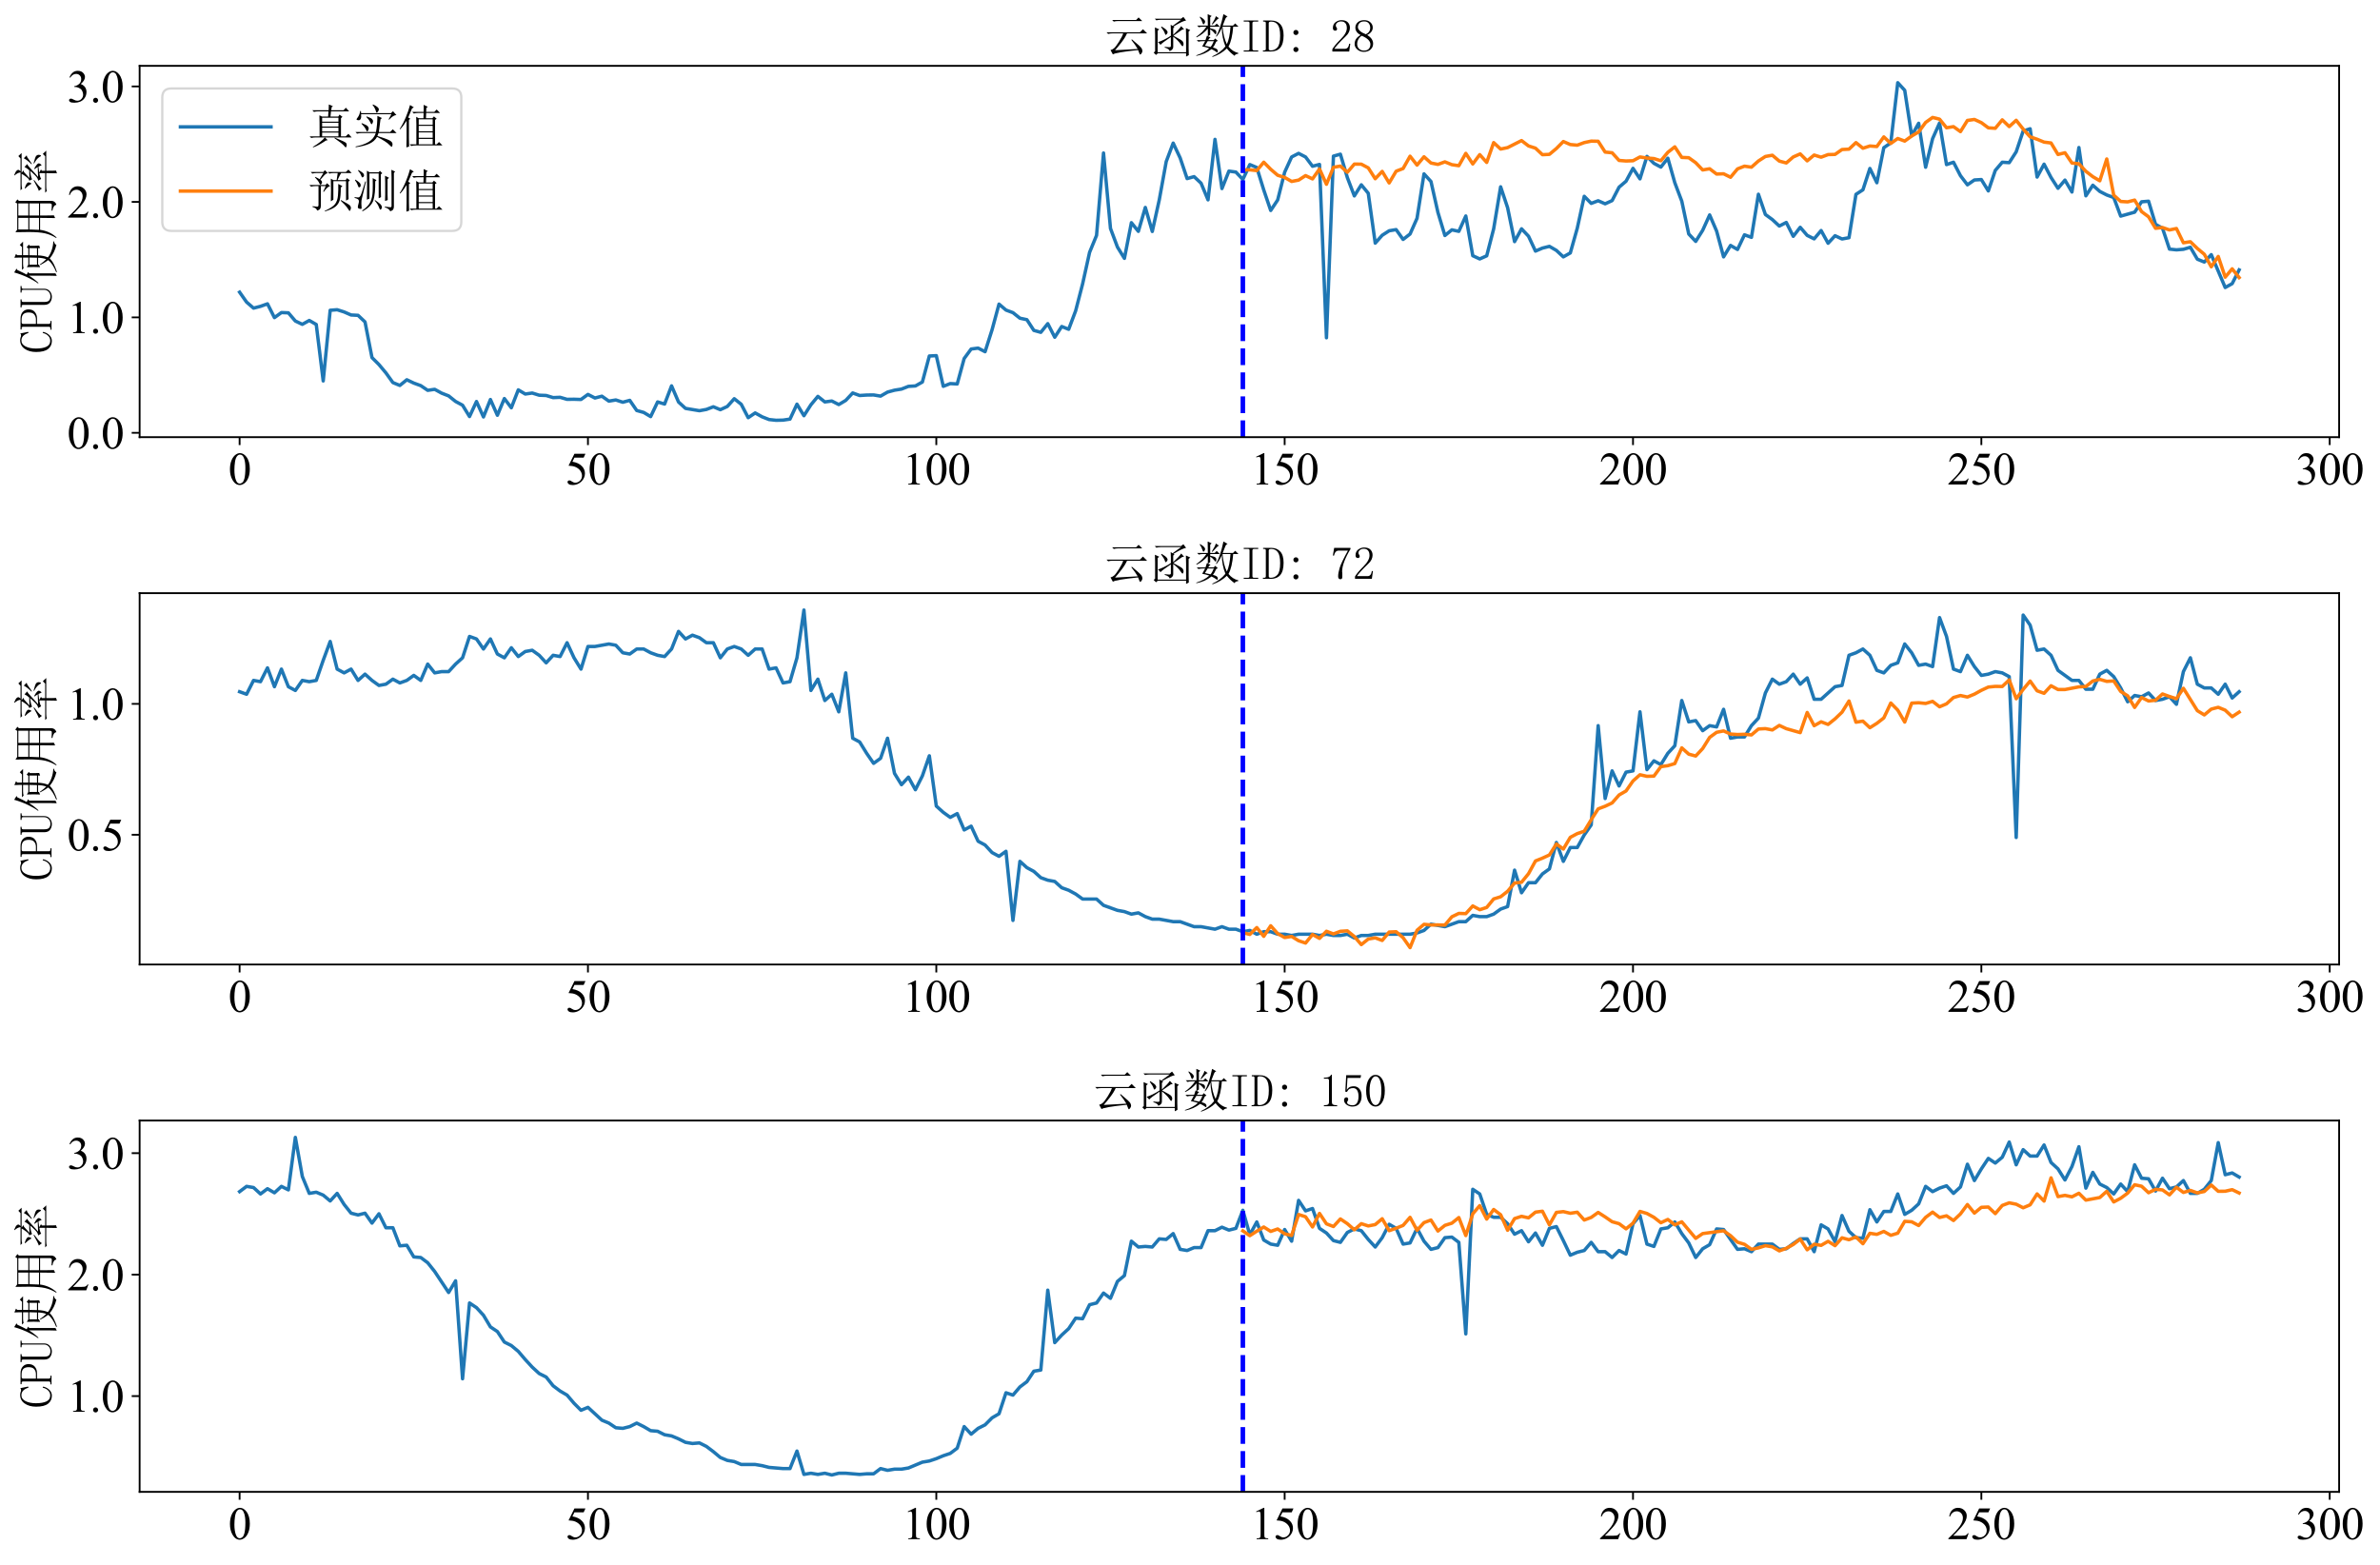 <?xml version="1.0" encoding="utf-8" standalone="no"?>
<!DOCTYPE svg PUBLIC "-//W3C//DTD SVG 1.1//EN"
  "http://www.w3.org/Graphics/SVG/1.1/DTD/svg11.dtd">
<svg xmlns:xlink="http://www.w3.org/1999/xlink" width="1050.602pt" height="690.954pt" viewBox="0 0 1050.602 690.954" xmlns="http://www.w3.org/2000/svg" version="1.1">
 <defs>
  <style type="text/css">*{stroke-linejoin: round; stroke-linecap: butt}</style>
 </defs>
 <g id="figure_1">
  <g id="patch_1">
   <path d="M 0 690.954 
L 1050.602 690.954 
L 1050.602 0 
L 0 0 
z
" style="fill: #ffffff"/>
  </g>
  <g id="axes_1">
   <g id="patch_2">
    <path d="M 61.638 192.988 
L 1032.554 192.988 
L 1032.554 29.059 
L 61.638 29.059 
z
" style="fill: #ffffff"/>
   </g>
   <g id="matplotlib.axis_1">
    <g id="xtick_1">
     <g id="line2d_1">
      <defs>
       <path id="m85875e395b" d="M 0 0 
L 0 3.5 
" style="stroke: #000000; stroke-width: 0.8"/>
      </defs>
      <g>
       <use xlink:href="#m85875e395b" x="105.77" y="192.988" style="stroke: #000000; stroke-width: 0.8"/>
      </g>
     </g>
     <g id="text_1">
      <!-- 0 -->
      <g transform="translate(100.77 213.876) scale(0.2 -0.2)">
       <defs>
        <path id="TimesNewRomanPSMT-30" d="M 231 2094 
Q 231 2819 450 3342 
Q 669 3866 1031 4122 
Q 1313 4325 1613 4325 
Q 2100 4325 2488 3828 
Q 2972 3213 2972 2159 
Q 2972 1422 2759 906 
Q 2547 391 2217 158 
Q 1888 -75 1581 -75 
Q 975 -75 572 641 
Q 231 1244 231 2094 
z
M 844 2016 
Q 844 1141 1059 588 
Q 1238 122 1591 122 
Q 1759 122 1940 273 
Q 2122 425 2216 781 
Q 2359 1319 2359 2297 
Q 2359 3022 2209 3506 
Q 2097 3866 1919 4016 
Q 1791 4119 1609 4119 
Q 1397 4119 1231 3928 
Q 1006 3669 925 3112 
Q 844 2556 844 2016 
z
" transform="scale(0.016)"/>
       </defs>
       <use xlink:href="#TimesNewRomanPSMT-30"/>
      </g>
     </g>
    </g>
    <g id="xtick_2">
     <g id="line2d_2">
      <g>
       <use xlink:href="#m85875e395b" x="259.542" y="192.988" style="stroke: #000000; stroke-width: 0.8"/>
      </g>
     </g>
     <g id="text_2">
      <!-- 50 -->
      <g transform="translate(249.542 213.876) scale(0.2 -0.2)">
       <defs>
        <path id="TimesNewRomanPSMT-35" d="M 2778 4238 
L 2534 3706 
L 1259 3706 
L 981 3138 
Q 1809 3016 2294 2522 
Q 2709 2097 2709 1522 
Q 2709 1188 2573 903 
Q 2438 619 2231 419 
Q 2025 219 1772 97 
Q 1413 -75 1034 -75 
Q 653 -75 479 54 
Q 306 184 306 341 
Q 306 428 378 495 
Q 450 563 559 563 
Q 641 563 702 538 
Q 763 513 909 409 
Q 1144 247 1384 247 
Q 1750 247 2026 523 
Q 2303 800 2303 1197 
Q 2303 1581 2056 1914 
Q 1809 2247 1375 2428 
Q 1034 2569 447 2591 
L 1259 4238 
L 2778 4238 
z
" transform="scale(0.016)"/>
       </defs>
       <use xlink:href="#TimesNewRomanPSMT-35"/>
       <use xlink:href="#TimesNewRomanPSMT-30" x="50"/>
      </g>
     </g>
    </g>
    <g id="xtick_3">
     <g id="line2d_3">
      <g>
       <use xlink:href="#m85875e395b" x="413.314" y="192.988" style="stroke: #000000; stroke-width: 0.8"/>
      </g>
     </g>
     <g id="text_3">
      <!-- 100 -->
      <g transform="translate(398.314 213.876) scale(0.2 -0.2)">
       <defs>
        <path id="TimesNewRomanPSMT-31" d="M 750 3822 
L 1781 4325 
L 1884 4325 
L 1884 747 
Q 1884 391 1914 303 
Q 1944 216 2037 169 
Q 2131 122 2419 116 
L 2419 0 
L 825 0 
L 825 116 
Q 1125 122 1212 167 
Q 1300 213 1334 289 
Q 1369 366 1369 747 
L 1369 3034 
Q 1369 3497 1338 3628 
Q 1316 3728 1258 3775 
Q 1200 3822 1119 3822 
Q 1003 3822 797 3725 
L 750 3822 
z
" transform="scale(0.016)"/>
       </defs>
       <use xlink:href="#TimesNewRomanPSMT-31"/>
       <use xlink:href="#TimesNewRomanPSMT-30" x="50"/>
       <use xlink:href="#TimesNewRomanPSMT-30" x="100"/>
      </g>
     </g>
    </g>
    <g id="xtick_4">
     <g id="line2d_4">
      <g>
       <use xlink:href="#m85875e395b" x="567.086" y="192.988" style="stroke: #000000; stroke-width: 0.8"/>
      </g>
     </g>
     <g id="text_4">
      <!-- 150 -->
      <g transform="translate(552.086 213.876) scale(0.2 -0.2)">
       <use xlink:href="#TimesNewRomanPSMT-31"/>
       <use xlink:href="#TimesNewRomanPSMT-35" x="50"/>
       <use xlink:href="#TimesNewRomanPSMT-30" x="100"/>
      </g>
     </g>
    </g>
    <g id="xtick_5">
     <g id="line2d_5">
      <g>
       <use xlink:href="#m85875e395b" x="720.858" y="192.988" style="stroke: #000000; stroke-width: 0.8"/>
      </g>
     </g>
     <g id="text_5">
      <!-- 200 -->
      <g transform="translate(705.858 213.876) scale(0.2 -0.2)">
       <defs>
        <path id="TimesNewRomanPSMT-32" d="M 2934 816 
L 2638 0 
L 138 0 
L 138 116 
Q 1241 1122 1691 1759 
Q 2141 2397 2141 2925 
Q 2141 3328 1894 3587 
Q 1647 3847 1303 3847 
Q 991 3847 742 3664 
Q 494 3481 375 3128 
L 259 3128 
Q 338 3706 661 4015 
Q 984 4325 1469 4325 
Q 1984 4325 2329 3994 
Q 2675 3663 2675 3213 
Q 2675 2891 2525 2569 
Q 2294 2063 1775 1497 
Q 997 647 803 472 
L 1909 472 
Q 2247 472 2383 497 
Q 2519 522 2628 598 
Q 2738 675 2819 816 
L 2934 816 
z
" transform="scale(0.016)"/>
       </defs>
       <use xlink:href="#TimesNewRomanPSMT-32"/>
       <use xlink:href="#TimesNewRomanPSMT-30" x="50"/>
       <use xlink:href="#TimesNewRomanPSMT-30" x="100"/>
      </g>
     </g>
    </g>
    <g id="xtick_6">
     <g id="line2d_6">
      <g>
       <use xlink:href="#m85875e395b" x="874.63" y="192.988" style="stroke: #000000; stroke-width: 0.8"/>
      </g>
     </g>
     <g id="text_6">
      <!-- 250 -->
      <g transform="translate(859.63 213.876) scale(0.2 -0.2)">
       <use xlink:href="#TimesNewRomanPSMT-32"/>
       <use xlink:href="#TimesNewRomanPSMT-35" x="50"/>
       <use xlink:href="#TimesNewRomanPSMT-30" x="100"/>
      </g>
     </g>
    </g>
    <g id="xtick_7">
     <g id="line2d_7">
      <g>
       <use xlink:href="#m85875e395b" x="1028.402" y="192.988" style="stroke: #000000; stroke-width: 0.8"/>
      </g>
     </g>
     <g id="text_7">
      <!-- 300 -->
      <g transform="translate(1013.402 213.876) scale(0.2 -0.2)">
       <defs>
        <path id="TimesNewRomanPSMT-33" d="M 325 3431 
Q 506 3859 782 4092 
Q 1059 4325 1472 4325 
Q 1981 4325 2253 3994 
Q 2459 3747 2459 3466 
Q 2459 3003 1878 2509 
Q 2269 2356 2469 2072 
Q 2669 1788 2669 1403 
Q 2669 853 2319 450 
Q 1863 -75 997 -75 
Q 569 -75 414 31 
Q 259 138 259 259 
Q 259 350 332 419 
Q 406 488 509 488 
Q 588 488 669 463 
Q 722 447 909 348 
Q 1097 250 1169 231 
Q 1284 197 1416 197 
Q 1734 197 1970 444 
Q 2206 691 2206 1028 
Q 2206 1275 2097 1509 
Q 2016 1684 1919 1775 
Q 1784 1900 1550 2001 
Q 1316 2103 1072 2103 
L 972 2103 
L 972 2197 
Q 1219 2228 1467 2375 
Q 1716 2522 1828 2728 
Q 1941 2934 1941 3181 
Q 1941 3503 1739 3701 
Q 1538 3900 1238 3900 
Q 753 3900 428 3381 
L 325 3431 
z
" transform="scale(0.016)"/>
       </defs>
       <use xlink:href="#TimesNewRomanPSMT-33"/>
       <use xlink:href="#TimesNewRomanPSMT-30" x="50"/>
       <use xlink:href="#TimesNewRomanPSMT-30" x="100"/>
      </g>
     </g>
    </g>
   </g>
   <g id="matplotlib.axis_2">
    <g id="ytick_1">
     <g id="line2d_8">
      <defs>
       <path id="m7de6d1fb16" d="M 0 0 
L -3.5 0 
" style="stroke: #000000; stroke-width: 0.8"/>
      </defs>
      <g>
       <use xlink:href="#m7de6d1fb16" x="61.638" y="191.072" style="stroke: #000000; stroke-width: 0.8"/>
      </g>
     </g>
     <g id="text_8">
      <!-- 0.0 -->
      <g transform="translate(29.637 198.016) scale(0.2 -0.2)">
       <defs>
        <path id="TimesNewRomanPSMT-2e" d="M 800 606 
Q 947 606 1047 504 
Q 1147 403 1147 259 
Q 1147 116 1045 14 
Q 944 -88 800 -88 
Q 656 -88 554 14 
Q 453 116 453 259 
Q 453 406 554 506 
Q 656 606 800 606 
z
" transform="scale(0.016)"/>
       </defs>
       <use xlink:href="#TimesNewRomanPSMT-30"/>
       <use xlink:href="#TimesNewRomanPSMT-2e" x="50"/>
       <use xlink:href="#TimesNewRomanPSMT-30" x="75"/>
      </g>
     </g>
    </g>
    <g id="ytick_2">
     <g id="line2d_9">
      <g>
       <use xlink:href="#m7de6d1fb16" x="61.638" y="140.102" style="stroke: #000000; stroke-width: 0.8"/>
      </g>
     </g>
     <g id="text_9">
      <!-- 1.0 -->
      <g transform="translate(29.637 147.046) scale(0.2 -0.2)">
       <use xlink:href="#TimesNewRomanPSMT-31"/>
       <use xlink:href="#TimesNewRomanPSMT-2e" x="50"/>
       <use xlink:href="#TimesNewRomanPSMT-30" x="75"/>
      </g>
     </g>
    </g>
    <g id="ytick_3">
     <g id="line2d_10">
      <g>
       <use xlink:href="#m7de6d1fb16" x="61.638" y="89.132" style="stroke: #000000; stroke-width: 0.8"/>
      </g>
     </g>
     <g id="text_10">
      <!-- 2.0 -->
      <g transform="translate(29.637 96.076) scale(0.2 -0.2)">
       <use xlink:href="#TimesNewRomanPSMT-32"/>
       <use xlink:href="#TimesNewRomanPSMT-2e" x="50"/>
       <use xlink:href="#TimesNewRomanPSMT-30" x="75"/>
      </g>
     </g>
    </g>
    <g id="ytick_4">
     <g id="line2d_11">
      <g>
       <use xlink:href="#m7de6d1fb16" x="61.638" y="38.162" style="stroke: #000000; stroke-width: 0.8"/>
      </g>
     </g>
     <g id="text_11">
      <!-- 3.0 -->
      <g transform="translate(29.637 45.106) scale(0.2 -0.2)">
       <use xlink:href="#TimesNewRomanPSMT-33"/>
       <use xlink:href="#TimesNewRomanPSMT-2e" x="50"/>
       <use xlink:href="#TimesNewRomanPSMT-30" x="75"/>
      </g>
     </g>
    </g>
    <g id="text_12">
     <!-- CPU使用率 -->
     <g transform="translate(23.059 156.024) rotate(-90) scale(0.2 -0.2)">
      <defs>
       <path id="SimSun-43" d="M 1725 50 
Q 1025 50 612 575 
Q 200 1100 200 2225 
Q 200 3175 637 3800 
Q 1075 4425 1825 4425 
Q 2000 4425 2175 4375 
Q 2350 4300 2475 4300 
Q 2575 4300 2637 4325 
Q 2700 4350 2750 4425 
L 2975 3325 
L 2825 3275 
Q 2675 3750 2425 4000 
Q 2175 4250 1775 4250 
Q 1250 4250 962 3675 
Q 675 3100 675 2250 
Q 675 1325 925 800 
Q 1175 275 1750 275 
Q 2150 275 2437 562 
Q 2725 850 2825 1325 
L 2975 1250 
Q 2850 725 2512 387 
Q 2175 50 1725 50 
z
" transform="scale(0.016)"/>
       <path id="SimSun-50" d="M 950 2100 
L 950 450 
Q 950 350 1012 300 
Q 1075 250 1175 250 
L 1350 250 
L 1350 100 
L 150 100 
L 150 250 
L 325 250 
Q 450 250 500 300 
Q 550 350 550 450 
L 550 4025 
Q 550 4125 500 4175 
Q 450 4225 325 4225 
L 175 4225 
L 175 4375 
L 1650 4375 
Q 2275 4375 2612 4062 
Q 2950 3750 2950 3275 
Q 2950 2700 2587 2400 
Q 2225 2100 1725 2100 
L 950 2100 
z
M 1575 2250 
Q 1950 2250 2237 2475 
Q 2525 2700 2525 3250 
Q 2525 3750 2287 3987 
Q 2050 4225 1525 4225 
L 1175 4225 
Q 1075 4225 1012 4175 
Q 950 4125 950 4025 
L 950 2250 
L 1575 2250 
z
" transform="scale(0.016)"/>
       <path id="SimSun-55" d="M 1625 250 
Q 2000 250 2262 500 
Q 2525 750 2525 1125 
L 2525 4025 
Q 2525 4125 2475 4175 
Q 2425 4225 2300 4225 
L 2150 4225 
L 2150 4375 
L 3050 4375 
L 3050 4225 
L 2900 4225 
Q 2800 4225 2737 4175 
Q 2675 4125 2675 4025 
L 2675 1125 
Q 2675 625 2337 337 
Q 2000 50 1575 50 
Q 1125 50 787 300 
Q 450 550 450 1100 
L 450 4025 
Q 450 4125 400 4175 
Q 350 4225 225 4225 
L 100 4225 
L 100 4375 
L 1200 4375 
L 1200 4225 
L 1075 4225 
Q 975 4225 912 4175 
Q 850 4125 850 4025 
L 850 1100 
Q 850 600 1062 425 
Q 1275 250 1625 250 
z
" transform="scale(0.016)"/>
       <path id="SimSun-4f7f" d="M 2875 3150 
L 2875 2100 
L 3825 2100 
Q 3850 2825 3850 3150 
L 2875 3150 
z
M 4175 3150 
Q 4175 2800 4150 2100 
L 5150 2100 
L 5150 3150 
L 4175 3150 
z
M 5475 3100 
L 5475 2425 
Q 5475 2100 5500 1800 
L 5150 1675 
L 5150 1950 
L 4150 1950 
Q 4125 1175 3875 600 
Q 4275 275 4875 75 
Q 5475 -125 6075 -150 
L 6075 -250 
Q 5700 -300 5600 -575 
Q 4525 -325 3725 350 
Q 3425 25 2925 -225 
Q 2425 -475 1875 -650 
L 1825 -550 
Q 2400 -325 2850 -25 
Q 3300 275 3500 575 
Q 3200 925 2825 1650 
L 2900 1700 
Q 3325 1100 3625 825 
Q 3800 1300 3825 1950 
L 2875 1950 
L 2875 1825 
L 2525 1675 
Q 2550 2075 2550 2562 
Q 2550 3050 2525 3500 
L 2875 3300 
L 3850 3300 
L 3850 4025 
L 2975 4025 
Q 2650 4025 2375 3950 
L 2150 4175 
L 3850 4175 
L 3850 4525 
Q 3850 4775 3825 5225 
L 4350 5000 
L 4175 4825 
L 4175 4175 
L 5300 4175 
L 5600 4475 
L 6050 4025 
L 4175 4025 
L 4175 3300 
L 5100 3300 
L 5275 3525 
L 5650 3225 
L 5475 3100 
z
M 1675 3175 
L 1675 -450 
L 1325 -625 
Q 1350 -75 1350 350 
L 1350 3200 
Q 900 2475 350 1900 
L 275 1950 
Q 700 2525 1112 3400 
Q 1525 4275 1800 5250 
L 2325 4925 
L 2125 4800 
Q 1725 3925 1500 3525 
L 1875 3325 
L 1675 3175 
z
" transform="scale(0.016)"/>
       <path id="SimSun-7528" d="M 3400 3150 
L 3400 1825 
L 5075 1825 
L 5075 3150 
L 3400 3150 
z
M 4075 100 
Q 4725 50 4900 62 
Q 5075 75 5075 400 
L 5075 1675 
L 3400 1675 
Q 3400 75 3425 -225 
L 3050 -400 
Q 3075 1025 3075 1675 
L 1425 1675 
Q 1250 350 375 -600 
L 300 -550 
Q 775 225 950 1025 
Q 1125 1825 1125 3225 
Q 1125 4625 1100 5075 
L 1475 4825 
L 5050 4825 
L 5225 5100 
L 5625 4800 
L 5425 4600 
L 5425 225 
Q 5450 -400 4875 -575 
Q 4825 -150 4075 -25 
L 4075 100 
z
M 1475 4675 
L 1475 3300 
L 3075 3300 
L 3075 4675 
L 1475 4675 
z
M 3400 4675 
L 3400 3300 
L 5075 3300 
L 5075 4675 
L 3400 4675 
z
M 1475 3150 
Q 1450 2100 1425 1825 
L 3075 1825 
L 3075 3150 
L 1475 3150 
z
" transform="scale(0.016)"/>
       <path id="SimSun-7387" d="M 875 3725 
L 925 3800 
Q 1375 3650 1550 3525 
Q 1725 3400 1725 3250 
Q 1725 3175 1662 3025 
Q 1600 2875 1550 2875 
Q 1500 2875 1425 3050 
Q 1275 3325 875 3725 
z
M 550 1850 
Q 875 1925 2000 2575 
L 2050 2500 
Q 1675 2225 1337 1937 
Q 1000 1650 875 1425 
L 550 1850 
z
M 5200 3450 
Q 4800 3150 4275 2800 
L 4225 2875 
Q 4775 3400 5050 3925 
L 5450 3525 
L 5200 3450 
z
M 4325 2500 
L 4350 2575 
Q 5225 2350 5375 2212 
Q 5525 2075 5525 1900 
Q 5525 1775 5487 1662 
Q 5450 1550 5400 1550 
Q 5325 1550 5200 1800 
Q 4975 2150 4325 2500 
z
M 3150 3900 
Q 2500 3300 2300 3150 
Q 2800 3150 3400 3175 
Q 3700 3500 3850 3825 
L 4250 3450 
Q 4050 3400 3450 2825 
Q 2850 2250 2475 1950 
Q 3150 1975 3850 2000 
Q 3750 2175 3550 2450 
L 3600 2500 
Q 4050 2250 4200 2100 
Q 4350 1950 4350 1850 
Q 4350 1775 4250 1625 
Q 4150 1475 4100 1475 
Q 4075 1475 4050 1550 
Q 4000 1700 3900 1900 
Q 3650 1875 3075 1800 
L 3500 1550 
L 3325 1425 
L 3325 975 
L 5325 975 
L 5650 1300 
L 6100 825 
L 3325 825 
Q 3325 -275 3350 -525 
L 2975 -650 
Q 3000 0 3000 825 
L 1125 825 
Q 800 825 525 750 
L 300 975 
L 3000 975 
L 3000 1775 
Q 2450 1700 2200 1525 
L 1950 1950 
Q 2275 1950 2675 2350 
Q 3075 2750 3325 3050 
Q 2400 2950 2150 2775 
L 1950 3175 
Q 2150 3150 2475 3575 
Q 2800 4000 2900 4225 
L 1450 4225 
Q 1125 4225 850 4150 
L 625 4375 
L 3100 4375 
Q 3050 4800 2675 5200 
L 2725 5250 
Q 3225 5050 3337 4912 
Q 3450 4775 3450 4700 
Q 3450 4550 3250 4375 
L 5025 4375 
L 5350 4675 
L 5775 4225 
L 3050 4225 
L 3375 3950 
L 3150 3900 
z
" transform="scale(0.016)"/>
      </defs>
      <use xlink:href="#SimSun-43"/>
      <use xlink:href="#SimSun-50" x="50"/>
      <use xlink:href="#SimSun-55" x="100"/>
      <use xlink:href="#SimSun-4f7f" x="150"/>
      <use xlink:href="#SimSun-7528" x="250"/>
      <use xlink:href="#SimSun-7387" x="350"/>
     </g>
    </g>
   </g>
   <g id="line2d_12">
    <path d="M 105.77 128.991 
L 108.846 133.364 
L 111.921 136.025 
L 114.996 135.229 
L 118.072 134.128 
L 121.147 140.214 
L 124.223 137.982 
L 127.298 138.104 
L 130.374 141.713 
L 133.449 143.181 
L 136.524 141.468 
L 139.6 143.242 
L 142.675 168.166 
L 145.751 136.973 
L 148.826 136.728 
L 151.902 137.707 
L 154.977 139.052 
L 158.053 139.205 
L 161.128 142.11 
L 164.203 157.85 
L 167.279 160.939 
L 170.354 164.609 
L 173.43 168.89 
L 176.505 170.154 
L 179.581 167.646 
L 182.656 169.114 
L 185.732 170.236 
L 188.807 172.315 
L 191.882 171.867 
L 194.958 173.559 
L 198.033 174.762 
L 201.109 177.229 
L 204.184 178.88 
L 207.26 183.885 
L 210.335 177.249 
L 213.411 184.059 
L 216.486 176.372 
L 219.561 183.315 
L 222.637 175.944 
L 225.712 180.012 
L 228.788 172.111 
L 231.863 173.946 
L 234.939 173.508 
L 238.014 174.466 
L 241.089 174.588 
L 244.165 175.526 
L 247.24 175.394 
L 250.316 176.291 
L 253.391 176.25 
L 256.467 176.352 
L 259.542 174.12 
L 262.618 175.7 
L 265.693 174.904 
L 268.768 177.076 
L 271.844 176.566 
L 274.919 177.565 
L 277.995 176.739 
L 281.07 181.215 
L 284.146 182.071 
L 287.221 183.906 
L 290.297 177.433 
L 293.372 178.37 
L 296.447 170.338 
L 299.523 177.473 
L 302.598 180.287 
L 308.749 181.316 
L 311.825 180.746 
L 314.9 179.573 
L 317.975 180.858 
L 321.051 179.441 
L 324.126 176.016 
L 327.202 178.472 
L 330.277 184.385 
L 333.353 182.295 
L 336.428 184.008 
L 339.504 185.211 
L 342.579 185.537 
L 345.654 185.465 
L 348.73 185.007 
L 351.805 178.421 
L 354.881 183.518 
L 357.956 178.697 
L 361.032 174.986 
L 364.107 177.433 
L 367.183 177.025 
L 370.258 178.595 
L 373.333 176.76 
L 376.409 173.477 
L 379.484 174.599 
L 382.56 174.395 
L 385.635 174.354 
L 388.711 174.864 
L 391.786 173.09 
L 394.862 172.254 
L 397.937 171.765 
L 401.012 170.562 
L 404.088 170.378 
L 407.163 168.645 
L 410.239 157.157 
L 413.314 157.004 
L 416.39 170.541 
L 419.465 169.339 
L 422.54 169.502 
L 425.616 158.268 
L 428.691 154.078 
L 431.767 153.67 
L 434.842 155.261 
L 437.918 145.597 
L 440.993 134.251 
L 444.069 136.881 
L 447.144 138.023 
L 450.219 140.469 
L 453.295 141.122 
L 456.37 145.852 
L 459.446 146.708 
L 462.521 142.875 
L 465.597 148.869 
L 468.672 144.139 
L 471.748 145.362 
L 474.823 137.207 
L 477.898 125.321 
L 480.974 111.406 
L 484.049 103.913 
L 487.125 67.551 
L 490.2 100.855 
L 493.276 109.061 
L 496.351 114.056 
L 499.427 98.307 
L 502.502 102.129 
L 505.577 91.579 
L 508.653 102.18 
L 511.728 88.266 
L 514.804 71.333 
L 517.879 63.178 
L 520.955 69.723 
L 524.03 78.836 
L 527.105 77.98 
L 530.181 80.865 
L 533.256 88.225 
L 536.332 61.527 
L 539.407 83.24 
L 542.483 75.533 
L 545.558 75.961 
L 548.634 79.203 
L 551.709 72.659 
L 554.784 73.943 
L 557.86 83.872 
L 560.935 92.904 
L 564.011 88.266 
L 567.086 76.033 
L 570.162 69.295 
L 573.237 67.704 
L 576.313 69.295 
L 579.388 73.393 
L 582.463 72.597 
L 585.539 149.114 
L 588.614 68.928 
L 591.69 68.071 
L 594.765 78.408 
L 597.841 86.482 
L 600.916 81.589 
L 603.992 85.32 
L 607.067 107.328 
L 610.142 103.862 
L 613.218 101.875 
L 616.293 101.365 
L 619.369 105.697 
L 622.444 103.302 
L 625.52 96.37 
L 628.595 76.757 
L 631.67 80.121 
L 634.746 93.781 
L 637.821 103.964 
L 640.897 101.467 
L 643.972 102.129 
L 647.048 95.35 
L 650.123 112.884 
L 653.199 114.311 
L 656.274 112.935 
L 659.349 101.008 
L 662.425 82.475 
L 665.5 91.681 
L 668.576 106.666 
L 671.651 101.008 
L 674.727 104.27 
L 677.802 110.845 
L 680.878 109.52 
L 683.953 108.756 
L 687.028 110.54 
L 690.104 113.394 
L 693.179 111.661 
L 696.255 100.753 
L 699.33 86.665 
L 702.406 89.785 
L 705.481 88.622 
L 708.556 89.968 
L 711.632 88.561 
L 714.707 82.628 
L 717.783 79.998 
L 720.858 74.31 
L 723.934 78.959 
L 727.009 69.05 
L 730.085 72.108 
L 733.16 73.76 
L 736.235 69.845 
L 739.311 80.671 
L 742.386 88.806 
L 745.462 103.292 
L 748.537 106.564 
L 751.613 101.671 
L 754.688 94.882 
L 757.764 102.017 
L 760.839 113.394 
L 763.914 108.348 
L 766.99 110.132 
L 770.065 103.659 
L 773.141 104.78 
L 776.216 85.748 
L 779.292 94.688 
L 782.367 96.931 
L 785.443 99.785 
L 788.518 98.205 
L 791.593 104.321 
L 794.669 100.346 
L 797.744 103.913 
L 800.82 105.443 
L 803.895 101.773 
L 806.971 107.379 
L 810.046 104.066 
L 813.121 105.493 
L 816.197 104.933 
L 819.272 85.799 
L 822.348 83.79 
L 825.423 74.371 
L 828.499 80.671 
L 831.574 65.197 
L 834.65 63.086 
L 837.725 36.511 
L 840.8 39.865 
L 843.876 59.916 
L 846.951 54.422 
L 850.027 73.821 
L 853.102 61.221 
L 856.178 54.309 
L 859.253 72.659 
L 862.329 71.619 
L 865.404 77.552 
L 868.479 81.589 
L 871.555 79.448 
L 874.63 79.264 
L 877.706 84.28 
L 880.781 75.228 
L 883.857 71.619 
L 886.932 71.802 
L 890.008 67.021 
L 893.083 57.847 
L 896.158 56.848 
L 899.234 78.163 
L 902.309 72.475 
L 905.385 78.347 
L 908.46 83.118 
L 911.536 79.509 
L 914.611 84.769 
L 917.686 65.135 
L 920.762 86.441 
L 923.837 81.772 
L 926.913 84.504 
L 929.988 86.074 
L 933.064 87.195 
L 936.139 95.401 
L 942.29 93.668 
L 945.365 89.081 
L 948.441 88.826 
L 951.516 99.02 
L 954.592 100.753 
L 957.667 109.969 
L 960.743 110.295 
L 963.818 110.05 
L 966.894 109.153 
L 969.969 114.413 
L 973.044 115.677 
L 976.12 112.415 
L 982.271 126.931 
L 985.346 125.219 
L 988.422 119.143 
L 988.422 119.143 
" clip-path="url(#p0b1005ac3d)" style="fill: none; stroke: #1f77b4; stroke-width: 1.5; stroke-linecap: square"/>
   </g>
   <g id="line2d_13">
    <path d="M 548.634 75.012 
L 551.709 74.964 
L 554.784 75.31 
L 557.86 71.608 
L 560.935 74.733 
L 564.011 77.372 
L 567.086 78.324 
L 570.162 80.099 
L 573.237 79.506 
L 576.313 77.524 
L 579.388 78.975 
L 582.463 74.595 
L 585.539 81.343 
L 588.614 73.86 
L 591.69 73.317 
L 594.765 76.044 
L 597.841 72.442 
L 600.916 72.468 
L 603.992 74.109 
L 607.067 78.904 
L 610.142 75.67 
L 613.218 80.757 
L 616.293 75.578 
L 619.369 74.395 
L 622.444 68.959 
L 625.52 72.876 
L 628.595 69.205 
L 631.67 71.963 
L 634.746 72.576 
L 637.821 71.45 
L 640.897 72.701 
L 643.972 73.144 
L 647.048 67.71 
L 650.123 72.385 
L 653.199 68.259 
L 656.274 71.703 
L 659.349 62.954 
L 662.425 65.803 
L 665.5 65.166 
L 671.651 62.058 
L 674.727 64.426 
L 677.802 65.402 
L 680.878 68.287 
L 683.953 68.141 
L 687.028 65.565 
L 690.104 62.476 
L 693.179 63.809 
L 696.255 64.089 
L 699.33 62.948 
L 702.406 62.3 
L 705.481 62.369 
L 708.556 67.137 
L 711.632 67.447 
L 714.707 70.825 
L 717.783 71.07 
L 720.858 70.959 
L 723.934 69.29 
L 727.009 69.772 
L 730.085 69.999 
L 733.16 70.967 
L 736.235 67.244 
L 739.311 64.822 
L 742.386 69.491 
L 745.462 69.623 
L 748.537 71.827 
L 751.613 75.021 
L 754.688 74.508 
L 757.764 76.839 
L 760.839 76.719 
L 763.914 78.252 
L 766.99 74.556 
L 770.065 73.355 
L 773.141 73.801 
L 776.216 71.075 
L 779.292 69.08 
L 782.367 68.537 
L 785.443 71.119 
L 788.518 71.931 
L 791.593 69.294 
L 794.669 67.94 
L 797.744 71.004 
L 800.82 68.446 
L 803.895 69.396 
L 806.971 68.244 
L 810.046 68.164 
L 813.121 66.004 
L 816.197 65.847 
L 819.272 62.957 
L 822.348 65.437 
L 825.423 64.45 
L 828.499 64.682 
L 831.574 60.436 
L 834.65 63.319 
L 837.725 61.138 
L 840.8 62.286 
L 843.876 60.045 
L 846.951 58.238 
L 850.027 54.048 
L 853.102 51.854 
L 856.178 52.607 
L 859.253 56.404 
L 862.329 55.908 
L 865.404 58.109 
L 868.479 53.167 
L 871.555 52.73 
L 874.63 54.143 
L 877.706 56.429 
L 880.781 56.637 
L 883.857 52.908 
L 886.932 55.876 
L 890.008 53.102 
L 893.083 56.978 
L 896.158 60.398 
L 899.234 61.466 
L 902.309 62.738 
L 905.385 63.117 
L 908.46 68.194 
L 911.536 67.437 
L 914.611 71.963 
L 917.686 72.324 
L 920.762 75.616 
L 923.837 77.995 
L 926.913 79.81 
L 929.988 70.184 
L 933.064 86.162 
L 936.139 88.933 
L 939.215 89.121 
L 942.29 88.336 
L 945.365 93.421 
L 948.441 95.707 
L 951.516 100.778 
L 954.592 100.442 
L 957.667 101.511 
L 960.743 100.88 
L 963.818 107.171 
L 966.894 106.713 
L 969.969 109.68 
L 973.044 112.242 
L 976.12 117.781 
L 979.195 113.212 
L 982.271 122.354 
L 985.346 118.675 
L 988.422 122.538 
L 988.422 122.538 
" clip-path="url(#p0b1005ac3d)" style="fill: none; stroke: #ff7f0e; stroke-width: 1.5; stroke-linecap: square"/>
   </g>
   <g id="line2d_14">
    <path d="M 548.634 192.988 
L 548.634 29.059 
" clip-path="url(#p0b1005ac3d)" style="fill: none; stroke-dasharray: 7.4,3.2; stroke-dashoffset: 0; stroke: #0000ff; stroke-width: 2"/>
   </g>
   <g id="patch_3">
    <path d="M 61.638 192.988 
L 61.638 29.059 
" style="fill: none; stroke: #000000; stroke-width: 0.8; stroke-linejoin: miter; stroke-linecap: square"/>
   </g>
   <g id="patch_4">
    <path d="M 1032.554 192.988 
L 1032.554 29.059 
" style="fill: none; stroke: #000000; stroke-width: 0.8; stroke-linejoin: miter; stroke-linecap: square"/>
   </g>
   <g id="patch_5">
    <path d="M 61.638 192.988 
L 1032.554 192.988 
" style="fill: none; stroke: #000000; stroke-width: 0.8; stroke-linejoin: miter; stroke-linecap: square"/>
   </g>
   <g id="patch_6">
    <path d="M 61.638 29.059 
L 1032.554 29.059 
" style="fill: none; stroke: #000000; stroke-width: 0.8; stroke-linejoin: miter; stroke-linecap: square"/>
   </g>
   <g id="text_13">
    <!-- 云函数ID: 28 -->
    <g transform="translate(487.096 23.059) scale(0.2 -0.2)">
     <defs>
      <path id="SimSun-4e91" d="M 1200 4450 
L 4500 4450 
L 4850 4800 
L 5350 4300 
L 1975 4300 
Q 1700 4300 1425 4225 
L 1200 4450 
z
M 1600 275 
Q 2300 300 4725 450 
Q 4425 975 3850 1700 
L 3925 1775 
Q 5200 725 5287 500 
Q 5375 275 5375 175 
Q 5375 0 5250 -162 
Q 5125 -325 5075 -325 
Q 5025 -325 4975 -200 
Q 4875 50 4775 300 
Q 1650 -25 1300 -300 
L 975 300 
Q 1225 350 1462 550 
Q 1700 750 2150 1462 
Q 2600 2175 2725 2600 
L 1250 2600 
Q 925 2600 650 2525 
L 425 2750 
L 5025 2750 
L 5450 3175 
L 6025 2600 
L 3250 2600 
Q 3000 2025 2500 1375 
Q 2000 725 1600 275 
z
" transform="scale(0.016)"/>
      <path id="SimSun-51fd" d="M 3050 2275 
L 3050 3000 
Q 3050 3450 3025 3800 
L 3275 3625 
L 4450 4475 
L 1650 4475 
Q 1325 4475 1050 4400 
L 825 4625 
L 4450 4625 
L 4775 4875 
L 5150 4375 
Q 4875 4325 4550 4175 
Q 4225 4025 3400 3550 
L 3550 3450 
L 3375 3325 
L 3375 2400 
Q 4250 3225 4475 3600 
L 4875 3150 
L 4625 3125 
Q 3625 2425 3400 2275 
Q 4575 1675 4687 1487 
Q 4800 1300 4800 1150 
Q 4800 1025 4750 925 
Q 4700 825 4675 825 
Q 4575 825 4375 1150 
Q 4075 1600 3375 2150 
L 3375 725 
Q 3375 350 2875 150 
Q 2850 450 2200 650 
L 2200 750 
Q 2800 675 2925 700 
Q 3050 725 3050 850 
L 3050 2100 
Q 1850 1300 1625 1025 
L 1275 1400 
Q 1575 1475 2087 1725 
Q 2600 1975 3050 2275 
z
M 1700 3475 
L 1775 3550 
Q 2350 3200 2475 3025 
Q 2600 2850 2600 2775 
Q 2600 2650 2500 2525 
Q 2400 2400 2350 2400 
Q 2275 2400 2225 2575 
Q 2150 2875 1700 3475 
z
M 5150 0 
L 5150 2175 
Q 5150 2725 5125 3325 
L 5725 3050 
L 5500 2850 
L 5500 525 
Q 5500 100 5525 -400 
L 5150 -600 
L 5150 -150 
L 1250 -150 
L 1000 -375 
L 675 -50 
L 875 125 
L 875 2375 
Q 875 2800 850 3425 
L 1450 3150 
L 1225 2975 
L 1225 0 
L 5150 0 
z
" transform="scale(0.016)"/>
      <path id="SimSun-6570" d="M 1875 1525 
Q 1675 1200 1500 900 
Q 1825 825 2275 725 
Q 2500 975 2725 1525 
L 1875 1525 
z
M 850 4900 
Q 1325 4600 1425 4450 
Q 1525 4300 1525 4225 
Q 1525 4100 1437 3975 
Q 1350 3850 1300 3850 
Q 1225 3850 1150 4100 
Q 1050 4450 775 4850 
L 850 4900 
z
M 3000 4975 
L 3450 4675 
Q 3250 4625 3100 4425 
Q 2925 4225 2525 3825 
L 2450 3875 
Q 2925 4625 3000 4975 
z
M 1875 5250 
L 2425 5000 
L 2225 4825 
L 2225 3675 
L 2850 3675 
L 3125 3950 
L 3550 3525 
L 2225 3525 
L 2225 3300 
Q 2800 3175 2937 3062 
Q 3075 2950 3075 2775 
Q 3075 2700 3050 2587 
Q 3025 2475 2975 2475 
Q 2925 2475 2800 2650 
Q 2600 2925 2225 3175 
L 2225 2400 
L 1925 2200 
L 2275 2050 
Q 2150 2000 1950 1675 
L 2725 1675 
L 2900 1900 
L 3275 1575 
L 3050 1450 
Q 2800 875 2600 650 
Q 3000 550 3137 437 
Q 3275 325 3275 150 
Q 3275 -25 3200 -25 
Q 3125 -25 3025 75 
Q 2750 275 2400 425 
Q 1525 -275 325 -500 
L 300 -425 
Q 1450 -50 2100 550 
Q 1600 725 1125 800 
Q 1225 950 1525 1525 
L 1200 1525 
Q 875 1525 600 1450 
L 375 1675 
L 1575 1675 
Q 1675 1925 1775 2275 
L 1900 2225 
L 1900 3250 
Q 1225 2475 350 2050 
L 300 2125 
Q 1225 2775 1700 3525 
L 1250 3525 
Q 925 3525 650 3450 
L 425 3675 
L 1900 3675 
Q 1900 4575 1875 5250 
z
M 3925 3525 
Q 4050 2075 4525 1100 
Q 4925 1950 5025 3525 
L 3925 3525 
z
M 4050 5250 
L 4625 4925 
Q 4425 4850 4325 4625 
Q 4225 4400 3950 3675 
L 5375 3675 
L 5675 3975 
L 6125 3525 
L 5400 3525 
Q 5250 1675 4750 775 
Q 5325 75 6100 -100 
L 6100 -200 
Q 5625 -275 5600 -500 
Q 4950 -50 4525 525 
Q 3700 -275 2550 -650 
L 2500 -575 
Q 3650 -50 4325 800 
Q 3850 1975 3825 3375 
Q 3575 2725 3100 2150 
L 3025 2200 
Q 3625 3200 4050 5250 
z
" transform="scale(0.016)"/>
      <path id="SimSun-49" d="M 600 4225 
L 600 4375 
L 2600 4375 
L 2600 4225 
L 2025 4225 
Q 1925 4225 1862 4175 
Q 1800 4125 1800 4025 
L 1800 450 
Q 1800 350 1862 300 
Q 1925 250 2025 250 
L 2600 250 
L 2600 100 
L 600 100 
L 600 250 
L 1175 250 
Q 1300 250 1350 300 
Q 1400 350 1400 450 
L 1400 4025 
Q 1400 4125 1350 4175 
Q 1300 4225 1175 4225 
L 600 4225 
z
" transform="scale(0.016)"/>
      <path id="SimSun-44" d="M 2500 2275 
Q 2500 3350 2175 3787 
Q 1850 4225 1275 4225 
Q 1100 4225 1012 4175 
Q 925 4125 925 4025 
L 925 450 
Q 925 350 1000 300 
Q 1075 250 1200 250 
Q 1750 250 2125 662 
Q 2500 1075 2500 2275 
z
M 525 4025 
Q 525 4125 475 4175 
Q 425 4225 300 4225 
L 150 4225 
L 150 4375 
L 1275 4375 
Q 2050 4375 2512 3875 
Q 2975 3375 2975 2325 
Q 2975 1175 2525 637 
Q 2075 100 1200 100 
L 125 100 
L 125 250 
L 300 250 
Q 425 250 475 300 
Q 525 350 525 450 
L 525 4025 
z
" transform="scale(0.016)"/>
      <path id="SimSun-3a" d="M 1900 2725 
Q 1900 2575 1800 2475 
Q 1700 2375 1550 2375 
Q 1400 2375 1300 2475 
Q 1200 2575 1200 2725 
Q 1200 2875 1300 2975 
Q 1400 3075 1550 3075 
Q 1700 3075 1800 2975 
Q 1900 2875 1900 2725 
z
M 1900 375 
Q 1900 225 1800 125 
Q 1700 25 1550 25 
Q 1400 25 1300 125 
Q 1200 225 1200 375 
Q 1200 525 1300 625 
Q 1400 725 1550 725 
Q 1700 725 1800 625 
Q 1900 525 1900 375 
z
" transform="scale(0.016)"/>
      <path id="SimSun-20" d="M 0 0 
Q 0 0 0 0 
z
" transform="scale(0.016)"/>
      <path id="SimSun-32" d="M 2325 3325 
Q 2325 3775 2125 4012 
Q 1925 4250 1525 4250 
Q 1225 4250 1012 4087 
Q 800 3925 800 3675 
Q 800 3525 900 3425 
Q 975 3325 975 3225 
Q 975 3100 912 3037 
Q 850 2975 725 2975 
Q 575 2975 487 3062 
Q 400 3150 400 3350 
Q 400 3875 775 4150 
Q 1150 4425 1575 4425 
Q 2175 4425 2462 4125 
Q 2750 3825 2750 3375 
Q 2750 3075 2612 2775 
Q 2475 2475 2175 2200 
Q 1450 1500 1062 1062 
Q 675 625 600 475 
L 2075 475 
Q 2300 475 2450 650 
Q 2600 825 2650 1175 
L 2800 1175 
L 2650 100 
L 325 100 
L 325 425 
Q 450 650 737 1000 
Q 1025 1350 1500 1825 
Q 1925 2250 2125 2625 
Q 2325 3000 2325 3325 
z
" transform="scale(0.016)"/>
      <path id="SimSun-38" d="M 625 1125 
Q 625 725 887 475 
Q 1150 225 1550 225 
Q 2025 225 2237 475 
Q 2450 725 2450 1100 
Q 2450 1425 2150 1725 
Q 1850 2025 1250 2275 
Q 950 2075 787 1775 
Q 625 1475 625 1125 
z
M 2825 1175 
Q 2825 700 2475 375 
Q 2125 50 1550 50 
Q 1025 50 650 375 
Q 275 700 275 1125 
Q 275 1550 487 1850 
Q 700 2150 1100 2375 
Q 750 2550 562 2812 
Q 375 3075 375 3400 
Q 375 3825 700 4125 
Q 1025 4425 1600 4425 
Q 2125 4425 2450 4125 
Q 2775 3825 2775 3400 
Q 2775 3100 2587 2837 
Q 2400 2575 2000 2375 
Q 2425 2125 2625 1825 
Q 2825 1525 2825 1175 
z
M 2425 3375 
Q 2425 3725 2225 3987 
Q 2025 4250 1600 4250 
Q 1125 4250 925 4000 
Q 725 3750 725 3475 
Q 725 3200 1012 2937 
Q 1300 2675 1825 2475 
Q 2125 2625 2275 2850 
Q 2425 3075 2425 3375 
z
" transform="scale(0.016)"/>
     </defs>
     <use xlink:href="#SimSun-4e91"/>
     <use xlink:href="#SimSun-51fd" x="100"/>
     <use xlink:href="#SimSun-6570" x="200"/>
     <use xlink:href="#SimSun-49" x="300"/>
     <use xlink:href="#SimSun-44" x="350"/>
     <use xlink:href="#SimSun-3a" x="400"/>
     <use xlink:href="#SimSun-20" x="450"/>
     <use xlink:href="#SimSun-32" x="500"/>
     <use xlink:href="#SimSun-38" x="550"/>
    </g>
   </g>
   <g id="legend_1">
    <g id="patch_7">
     <path d="M 75.638 101.934 
L 199.637 101.934 
Q 203.637 101.934 203.637 97.934 
L 203.637 43.059 
Q 203.637 39.059 199.637 39.059 
L 75.638 39.059 
Q 71.638 39.059 71.638 43.059 
L 71.638 97.934 
Q 71.638 101.934 75.638 101.934 
z
" style="fill: #ffffff; opacity: 0.8; stroke: #cccccc; stroke-linejoin: miter"/>
    </g>
    <g id="line2d_15">
     <path d="M 79.638 55.997 
L 99.638 55.997 
L 119.638 55.997 
" style="fill: none; stroke: #1f77b4; stroke-width: 1.5; stroke-linecap: square"/>
    </g>
    <g id="text_14">
     <!-- 真实值 -->
     <g transform="translate(135.637 62.997) scale(0.2 -0.2)">
      <defs>
       <path id="SimSun-771f" d="M 2050 3450 
L 2050 2900 
L 4300 2900 
L 4300 3450 
L 2050 3450 
z
M 2050 2750 
L 2050 2225 
L 4300 2225 
L 4300 2750 
L 2050 2750 
z
M 2050 2075 
L 2050 1550 
L 4300 1550 
L 4300 2075 
L 2050 2075 
z
M 2050 1400 
L 2050 875 
L 4300 875 
L 4300 1400 
L 2050 1400 
z
M 2875 3600 
L 2925 4325 
L 1525 4325 
Q 1200 4325 925 4250 
L 700 4475 
L 2950 4475 
Q 2975 4825 2975 5275 
L 3550 5025 
L 3375 4925 
L 3300 4475 
L 5000 4475 
L 5325 4825 
L 5775 4325 
L 3275 4325 
L 3200 3600 
L 4275 3600 
L 4450 3875 
L 4850 3575 
L 4650 3375 
L 4650 875 
L 5300 875 
L 5675 1225 
L 6125 725 
L 1150 725 
Q 825 725 550 650 
L 325 875 
L 1700 875 
Q 1700 3200 1675 3775 
L 2050 3600 
L 2875 3600 
z
M 2425 725 
L 2825 350 
L 2575 300 
Q 1500 -425 800 -650 
L 775 -575 
Q 1950 125 2425 725 
z
M 3800 700 
Q 4575 375 4962 200 
Q 5350 25 5400 -112 
Q 5450 -250 5450 -325 
Q 5450 -400 5400 -525 
Q 5350 -650 5325 -650 
Q 5250 -650 5100 -450 
Q 4875 -150 3750 625 
L 3800 700 
z
" transform="scale(0.016)"/>
       <path id="SimSun-5b9e" d="M 1950 3625 
Q 2575 3400 2700 3250 
Q 2825 3100 2825 2975 
Q 2825 2850 2750 2700 
Q 2675 2550 2625 2550 
Q 2550 2550 2450 2800 
Q 2275 3175 1900 3550 
L 1950 3625 
z
M 3575 1325 
Q 3500 1100 3425 925 
Q 4650 550 5087 325 
Q 5525 100 5512 -225 
Q 5500 -550 5400 -550 
Q 5300 -550 5075 -300 
Q 4625 175 3375 800 
Q 3025 175 2300 -150 
Q 1575 -475 425 -625 
L 425 -525 
Q 1475 -325 2200 100 
Q 2925 525 3200 1325 
L 1225 1325 
Q 900 1325 625 1250 
L 400 1475 
L 3225 1475 
Q 3325 1950 3375 2575 
Q 3425 3200 3425 3700 
L 4050 3400 
L 3850 3225 
Q 3750 2300 3625 1475 
L 5175 1475 
L 5550 1850 
L 6075 1325 
L 3575 1325 
z
M 1275 2700 
Q 1975 2425 2100 2262 
Q 2225 2100 2225 1975 
Q 2225 1850 2150 1700 
Q 2075 1550 2025 1550 
Q 1950 1550 1850 1800 
Q 1675 2175 1225 2625 
L 1275 2700 
z
M 2750 5225 
L 2825 5275 
Q 3225 5100 3425 4925 
Q 3625 4750 3625 4600 
Q 3625 4450 3512 4300 
Q 3400 4150 3325 4150 
Q 3250 4150 3200 4400 
Q 3100 4775 2750 5225 
z
M 4975 3225 
L 5350 3925 
L 1175 3925 
Q 1225 3525 1125 3300 
Q 1025 3075 787 3100 
Q 550 3125 550 3200 
Q 550 3300 700 3475 
Q 975 3825 1050 4375 
L 1150 4375 
L 1175 4075 
L 5300 4075 
L 5575 4350 
L 6050 3800 
Q 5625 3825 5050 3175 
L 4975 3225 
z
" transform="scale(0.016)"/>
       <path id="SimSun-503c" d="M 1525 650 
Q 1525 -225 1550 -525 
L 1175 -650 
Q 1200 250 1200 550 
L 1200 3025 
Q 750 2300 325 1850 
L 250 1900 
Q 725 2625 1100 3525 
Q 1475 4425 1675 5200 
L 2200 4875 
L 1950 4725 
Q 1550 3800 1425 3475 
L 1725 3300 
L 1525 3150 
L 1525 650 
z
M 2875 3225 
L 2875 2475 
L 4800 2475 
L 4800 3225 
L 2875 3225 
z
M 2875 2325 
L 2875 1575 
L 4800 1575 
L 4800 2325 
L 2875 2325 
z
M 2875 1425 
L 2875 675 
L 4800 675 
L 4800 1425 
L 2875 1425 
z
M 2875 525 
L 2875 -225 
L 4800 -225 
L 4800 525 
L 2875 525 
z
M 3550 4250 
Q 3575 4825 3550 5225 
L 4125 4950 
L 3925 4800 
L 3900 4250 
L 5025 4250 
L 5350 4575 
L 5825 4100 
L 3900 4100 
L 3875 3375 
L 4750 3375 
L 4975 3625 
L 5350 3300 
L 5125 3150 
L 5125 -225 
L 5350 -225 
L 5675 100 
L 6150 -375 
L 2450 -375 
Q 2125 -375 1850 -450 
L 1625 -225 
L 2550 -225 
L 2550 2550 
Q 2550 2850 2525 3575 
L 2875 3375 
L 3525 3375 
L 3550 4100 
L 2800 4100 
Q 2475 4100 2200 4025 
L 1975 4250 
L 3550 4250 
z
" transform="scale(0.016)"/>
      </defs>
      <use xlink:href="#SimSun-771f"/>
      <use xlink:href="#SimSun-5b9e" x="100"/>
      <use xlink:href="#SimSun-503c" x="200"/>
     </g>
    </g>
    <g id="line2d_16">
     <path d="M 79.638 84.356 
L 99.638 84.356 
L 119.638 84.356 
" style="fill: none; stroke: #ff7f0e; stroke-width: 1.5; stroke-linecap: square"/>
    </g>
    <g id="text_15">
     <!-- 预测值 -->
     <g transform="translate(135.637 91.356) scale(0.2 -0.2)">
      <defs>
       <path id="SimSun-9884" d="M 475 4825 
L 2225 4825 
L 2425 5075 
L 2825 4675 
Q 2600 4625 2387 4412 
Q 2175 4200 1800 3750 
Q 2050 3575 2037 3400 
Q 2025 3225 1937 3150 
Q 1850 3075 1825 3075 
Q 1725 3075 1650 3300 
Q 1525 3600 1050 4100 
L 1100 4150 
Q 1475 3975 1700 3825 
L 2225 4675 
L 1300 4675 
Q 975 4675 700 4600 
L 475 4825 
z
M 725 100 
Q 1175 50 1362 37 
Q 1550 25 1550 275 
L 1550 2875 
L 1125 2875 
Q 800 2875 525 2800 
L 300 3025 
L 2525 3025 
L 2725 3275 
L 3150 2875 
Q 2800 2825 2275 2075 
L 2200 2125 
L 2550 2875 
L 1875 2875 
L 1875 150 
Q 1875 -400 1350 -500 
Q 1325 -175 725 0 
L 725 100 
z
M 3250 775 
Q 3275 1425 3275 2287 
Q 3275 3150 3250 3900 
L 3600 3700 
L 4050 3700 
Q 4175 4400 4200 4675 
L 3650 4675 
Q 3325 4675 3050 4600 
L 2825 4825 
L 5325 4825 
L 5675 5150 
L 6125 4675 
L 4675 4675 
Q 4500 4425 4175 3700 
L 5300 3700 
L 5475 3975 
L 5875 3675 
L 5675 3475 
L 5675 1950 
Q 5675 1525 5700 1075 
L 5350 875 
L 5350 3550 
L 3600 3550 
L 3600 1000 
L 3250 775 
z
M 4850 2875 
L 4625 2675 
Q 4625 1475 4475 937 
Q 4325 400 3900 50 
Q 3475 -300 2425 -625 
L 2400 -550 
Q 3500 -50 3837 400 
Q 4175 850 4237 1587 
Q 4300 2325 4275 3175 
L 4850 2875 
z
M 4650 950 
Q 5725 375 5875 212 
Q 6025 50 6025 -125 
Q 6025 -225 5962 -387 
Q 5900 -550 5850 -550 
Q 5800 -550 5750 -450 
Q 5625 -250 5437 0 
Q 5250 250 4600 875 
L 4650 950 
z
" transform="scale(0.016)"/>
       <path id="SimSun-6d4b" d="M 1975 1000 
Q 2000 1475 2000 2925 
Q 2000 4375 1975 5000 
L 2350 4775 
L 3575 4775 
L 3775 4975 
L 4100 4650 
L 3900 4500 
L 3900 2350 
Q 3900 1850 3925 1350 
L 3600 1200 
L 3600 4625 
L 2325 4625 
L 2325 1150 
L 1975 1000 
z
M 2775 3975 
L 3300 3700 
L 3125 3525 
Q 3150 1825 2875 937 
Q 2600 50 1375 -600 
L 1325 -500 
Q 2200 100 2475 725 
Q 2750 1350 2775 2187 
Q 2800 3025 2775 3975 
z
M 3100 950 
Q 3825 450 3937 262 
Q 4050 75 4050 -25 
Q 4050 -150 3975 -262 
Q 3900 -375 3850 -375 
Q 3750 -375 3650 -75 
Q 3500 375 3050 875 
L 3100 950 
z
M 4475 825 
Q 4500 1200 4500 1700 
L 4500 3400 
Q 4500 3950 4475 4300 
L 5025 4025 
L 4825 3825 
L 4825 1700 
Q 4825 1325 4850 950 
L 4475 825 
z
M 5375 150 
L 5375 4050 
Q 5375 4750 5350 5125 
L 5875 4875 
L 5700 4700 
L 5700 75 
Q 5700 -200 5600 -350 
Q 5500 -500 5200 -600 
Q 5025 -225 4450 -50 
L 4450 50 
Q 5125 -50 5250 -37 
Q 5375 -25 5375 150 
z
M 1850 3500 
Q 1375 1525 1300 1225 
Q 1200 900 1212 450 
Q 1225 0 1250 -175 
Q 1250 -275 1125 -275 
Q 1025 -275 875 -225 
Q 725 -175 725 0 
Q 725 125 800 375 
Q 875 625 875 775 
Q 875 950 762 1050 
Q 650 1150 275 1250 
L 275 1350 
Q 725 1300 837 1312 
Q 950 1325 1087 1537 
Q 1225 1750 1750 3525 
L 1850 3500 
z
M 375 3775 
Q 1075 3350 1112 3100 
Q 1150 2850 1050 2775 
Q 950 2700 900 2700 
Q 800 2700 725 2975 
Q 600 3350 325 3700 
L 375 3775 
z
M 800 5100 
Q 1475 4725 1550 4512 
Q 1625 4300 1525 4187 
Q 1425 4075 1350 4075 
Q 1275 4075 1200 4300 
Q 1075 4650 750 5025 
L 800 5100 
z
" transform="scale(0.016)"/>
      </defs>
      <use xlink:href="#SimSun-9884"/>
      <use xlink:href="#SimSun-6d4b" x="100"/>
      <use xlink:href="#SimSun-503c" x="200"/>
     </g>
    </g>
   </g>
  </g>
  <g id="axes_2">
   <g id="patch_8">
    <path d="M 61.638 425.788 
L 1032.554 425.788 
L 1032.554 261.859 
L 61.638 261.859 
z
" style="fill: #ffffff"/>
   </g>
   <g id="matplotlib.axis_3">
    <g id="xtick_8">
     <g id="line2d_17">
      <g>
       <use xlink:href="#m85875e395b" x="105.77" y="425.788" style="stroke: #000000; stroke-width: 0.8"/>
      </g>
     </g>
     <g id="text_16">
      <!-- 0 -->
      <g transform="translate(100.77 446.676) scale(0.2 -0.2)">
       <use xlink:href="#TimesNewRomanPSMT-30"/>
      </g>
     </g>
    </g>
    <g id="xtick_9">
     <g id="line2d_18">
      <g>
       <use xlink:href="#m85875e395b" x="259.542" y="425.788" style="stroke: #000000; stroke-width: 0.8"/>
      </g>
     </g>
     <g id="text_17">
      <!-- 50 -->
      <g transform="translate(249.542 446.676) scale(0.2 -0.2)">
       <use xlink:href="#TimesNewRomanPSMT-35"/>
       <use xlink:href="#TimesNewRomanPSMT-30" x="50"/>
      </g>
     </g>
    </g>
    <g id="xtick_10">
     <g id="line2d_19">
      <g>
       <use xlink:href="#m85875e395b" x="413.314" y="425.788" style="stroke: #000000; stroke-width: 0.8"/>
      </g>
     </g>
     <g id="text_18">
      <!-- 100 -->
      <g transform="translate(398.314 446.676) scale(0.2 -0.2)">
       <use xlink:href="#TimesNewRomanPSMT-31"/>
       <use xlink:href="#TimesNewRomanPSMT-30" x="50"/>
       <use xlink:href="#TimesNewRomanPSMT-30" x="100"/>
      </g>
     </g>
    </g>
    <g id="xtick_11">
     <g id="line2d_20">
      <g>
       <use xlink:href="#m85875e395b" x="567.086" y="425.788" style="stroke: #000000; stroke-width: 0.8"/>
      </g>
     </g>
     <g id="text_19">
      <!-- 150 -->
      <g transform="translate(552.086 446.676) scale(0.2 -0.2)">
       <use xlink:href="#TimesNewRomanPSMT-31"/>
       <use xlink:href="#TimesNewRomanPSMT-35" x="50"/>
       <use xlink:href="#TimesNewRomanPSMT-30" x="100"/>
      </g>
     </g>
    </g>
    <g id="xtick_12">
     <g id="line2d_21">
      <g>
       <use xlink:href="#m85875e395b" x="720.858" y="425.788" style="stroke: #000000; stroke-width: 0.8"/>
      </g>
     </g>
     <g id="text_20">
      <!-- 200 -->
      <g transform="translate(705.858 446.676) scale(0.2 -0.2)">
       <use xlink:href="#TimesNewRomanPSMT-32"/>
       <use xlink:href="#TimesNewRomanPSMT-30" x="50"/>
       <use xlink:href="#TimesNewRomanPSMT-30" x="100"/>
      </g>
     </g>
    </g>
    <g id="xtick_13">
     <g id="line2d_22">
      <g>
       <use xlink:href="#m85875e395b" x="874.63" y="425.788" style="stroke: #000000; stroke-width: 0.8"/>
      </g>
     </g>
     <g id="text_21">
      <!-- 250 -->
      <g transform="translate(859.63 446.676) scale(0.2 -0.2)">
       <use xlink:href="#TimesNewRomanPSMT-32"/>
       <use xlink:href="#TimesNewRomanPSMT-35" x="50"/>
       <use xlink:href="#TimesNewRomanPSMT-30" x="100"/>
      </g>
     </g>
    </g>
    <g id="xtick_14">
     <g id="line2d_23">
      <g>
       <use xlink:href="#m85875e395b" x="1028.402" y="425.788" style="stroke: #000000; stroke-width: 0.8"/>
      </g>
     </g>
     <g id="text_22">
      <!-- 300 -->
      <g transform="translate(1013.402 446.676) scale(0.2 -0.2)">
       <use xlink:href="#TimesNewRomanPSMT-33"/>
       <use xlink:href="#TimesNewRomanPSMT-30" x="50"/>
       <use xlink:href="#TimesNewRomanPSMT-30" x="100"/>
      </g>
     </g>
    </g>
   </g>
   <g id="matplotlib.axis_4">
    <g id="ytick_5">
     <g id="line2d_24">
      <g>
       <use xlink:href="#m7de6d1fb16" x="61.638" y="368.505" style="stroke: #000000; stroke-width: 0.8"/>
      </g>
     </g>
     <g id="text_23">
      <!-- 0.5 -->
      <g transform="translate(29.637 375.449) scale(0.2 -0.2)">
       <use xlink:href="#TimesNewRomanPSMT-30"/>
       <use xlink:href="#TimesNewRomanPSMT-2e" x="50"/>
       <use xlink:href="#TimesNewRomanPSMT-35" x="75"/>
      </g>
     </g>
    </g>
    <g id="ytick_6">
     <g id="line2d_25">
      <g>
       <use xlink:href="#m7de6d1fb16" x="61.638" y="310.726" style="stroke: #000000; stroke-width: 0.8"/>
      </g>
     </g>
     <g id="text_24">
      <!-- 1.0 -->
      <g transform="translate(29.637 317.67) scale(0.2 -0.2)">
       <use xlink:href="#TimesNewRomanPSMT-31"/>
       <use xlink:href="#TimesNewRomanPSMT-2e" x="50"/>
       <use xlink:href="#TimesNewRomanPSMT-30" x="75"/>
      </g>
     </g>
    </g>
    <g id="text_25">
     <!-- CPU使用率 -->
     <g transform="translate(23.059 388.824) rotate(-90) scale(0.2 -0.2)">
      <use xlink:href="#SimSun-43"/>
      <use xlink:href="#SimSun-50" x="50"/>
      <use xlink:href="#SimSun-55" x="100"/>
      <use xlink:href="#SimSun-4f7f" x="150"/>
      <use xlink:href="#SimSun-7528" x="250"/>
      <use xlink:href="#SimSun-7387" x="350"/>
     </g>
    </g>
   </g>
   <g id="line2d_26">
    <path d="M 105.77 305.364 
L 108.846 306.474 
L 111.921 300.372 
L 114.996 300.927 
L 118.072 294.826 
L 121.147 303.146 
L 124.223 295.38 
L 127.298 303.146 
L 130.374 304.81 
L 133.449 300.372 
L 136.524 300.927 
L 139.6 300.372 
L 142.675 291.498 
L 145.751 283.178 
L 148.826 295.38 
L 151.902 297.044 
L 154.977 295.38 
L 158.053 300.372 
L 161.128 297.599 
L 164.203 300.372 
L 167.279 302.591 
L 170.354 302.036 
L 173.43 299.818 
L 176.505 301.482 
L 179.581 300.372 
L 182.656 298.154 
L 185.732 300.372 
L 188.807 293.162 
L 191.882 297.044 
L 194.958 296.49 
L 198.033 296.49 
L 201.109 293.162 
L 204.184 290.388 
L 207.26 280.959 
L 210.335 282.068 
L 213.411 286.506 
L 216.486 282.068 
L 219.561 288.724 
L 222.637 290.388 
L 225.712 285.951 
L 228.788 289.834 
L 231.863 287.615 
L 234.939 287.06 
L 238.014 289.279 
L 241.089 292.607 
L 244.165 289.279 
L 247.24 289.834 
L 250.316 283.732 
L 253.391 290.388 
L 256.467 295.38 
L 259.542 285.396 
L 262.618 285.396 
L 268.768 284.287 
L 271.844 284.842 
L 274.919 288.17 
L 277.995 288.724 
L 281.07 286.506 
L 284.146 286.506 
L 287.221 288.17 
L 290.297 289.279 
L 293.372 289.834 
L 296.447 286.506 
L 299.523 278.74 
L 302.598 282.068 
L 305.674 280.404 
L 308.749 281.514 
L 311.825 283.732 
L 314.9 283.732 
L 317.975 290.388 
L 321.051 286.506 
L 324.126 285.396 
L 327.202 286.506 
L 330.277 289.279 
L 333.353 286.506 
L 336.428 286.506 
L 339.504 295.38 
L 342.579 294.826 
L 345.654 301.482 
L 348.73 300.927 
L 351.805 290.388 
L 354.881 269.311 
L 357.956 304.81 
L 361.032 299.818 
L 364.107 309.247 
L 367.183 306.474 
L 370.258 314.239 
L 373.333 297.044 
L 376.409 325.887 
L 379.484 327.551 
L 382.56 332.543 
L 385.635 336.981 
L 388.711 334.762 
L 391.786 325.887 
L 394.862 341.418 
L 397.937 346.41 
L 401.012 343.082 
L 404.088 348.629 
L 407.163 342.528 
L 410.239 333.653 
L 413.314 355.84 
L 416.39 358.613 
L 419.465 360.832 
L 422.54 359.168 
L 425.616 366.379 
L 428.691 364.715 
L 431.767 371.371 
L 434.842 373.035 
L 437.918 376.363 
L 440.993 378.027 
L 444.069 375.808 
L 447.144 406.315 
L 450.219 380.245 
L 453.295 383.019 
L 456.37 384.683 
L 459.446 387.456 
L 462.521 388.566 
L 465.597 389.12 
L 468.672 391.894 
L 471.748 393.003 
L 474.823 394.667 
L 477.898 396.886 
L 484.049 396.886 
L 487.125 399.659 
L 493.276 401.878 
L 496.351 402.432 
L 499.427 403.542 
L 502.502 402.987 
L 505.577 404.651 
L 508.653 405.76 
L 511.728 405.76 
L 517.879 406.87 
L 520.955 406.87 
L 527.105 409.088 
L 530.181 409.088 
L 536.332 410.198 
L 539.407 409.088 
L 542.483 410.198 
L 545.558 410.198 
L 548.634 411.307 
L 551.709 410.752 
L 554.784 412.416 
L 557.86 411.307 
L 560.935 411.307 
L 564.011 412.416 
L 567.086 412.416 
L 570.162 412.971 
L 573.237 412.416 
L 579.388 412.416 
L 582.463 412.971 
L 585.539 412.416 
L 588.614 412.971 
L 591.69 412.971 
L 594.765 412.416 
L 597.841 414.08 
L 600.916 412.971 
L 603.992 412.971 
L 607.067 412.416 
L 622.444 412.416 
L 625.52 411.862 
L 628.595 410.752 
L 631.67 407.979 
L 637.821 409.088 
L 643.972 406.87 
L 647.048 406.87 
L 650.123 404.096 
L 653.199 404.651 
L 656.274 404.651 
L 659.349 403.542 
L 662.425 401.323 
L 665.5 400.214 
L 668.576 384.128 
L 671.651 394.112 
L 674.727 389.675 
L 677.802 389.675 
L 680.878 385.792 
L 683.953 383.573 
L 687.028 371.925 
L 690.104 380.245 
L 693.179 374.144 
L 696.255 374.144 
L 699.33 368.597 
L 702.406 364.16 
L 705.481 320.341 
L 708.556 352.512 
L 711.632 340.309 
L 714.707 346.965 
L 717.783 340.864 
L 720.858 340.309 
L 723.934 314.239 
L 727.009 339.754 
L 730.085 335.872 
L 733.16 337.536 
L 736.235 332.543 
L 739.311 329.215 
L 742.386 309.247 
L 745.462 318.677 
L 748.537 318.122 
L 751.613 322.559 
L 754.688 320.341 
L 757.764 320.895 
L 760.839 313.13 
L 763.914 325.887 
L 766.99 325.333 
L 770.065 325.333 
L 773.141 320.341 
L 776.216 317.013 
L 779.292 305.919 
L 782.367 299.818 
L 785.443 302.036 
L 788.518 300.927 
L 791.593 297.599 
L 794.669 302.036 
L 797.744 299.263 
L 800.82 308.692 
L 803.895 308.692 
L 810.046 303.146 
L 813.121 302.591 
L 816.197 289.279 
L 819.272 288.17 
L 822.348 286.506 
L 825.423 289.279 
L 828.499 295.935 
L 831.574 297.044 
L 834.65 293.716 
L 837.725 292.607 
L 840.8 284.287 
L 843.876 288.17 
L 846.951 293.716 
L 850.027 293.162 
L 853.102 294.271 
L 856.178 272.639 
L 859.253 280.959 
L 862.329 295.38 
L 865.404 296.49 
L 868.479 289.279 
L 871.555 294.271 
L 874.63 298.154 
L 877.706 297.599 
L 880.781 296.49 
L 883.857 297.044 
L 886.932 298.708 
L 890.008 369.707 
L 893.083 271.529 
L 896.158 275.967 
L 899.234 287.06 
L 902.309 286.506 
L 905.385 289.279 
L 908.46 295.935 
L 914.611 300.372 
L 917.686 300.372 
L 920.762 304.255 
L 923.837 304.255 
L 926.913 297.599 
L 929.988 295.935 
L 933.064 298.708 
L 936.139 303.7 
L 939.215 309.802 
L 942.29 307.028 
L 945.365 307.583 
L 948.441 305.919 
L 951.516 309.247 
L 954.592 308.692 
L 957.667 307.583 
L 960.743 310.911 
L 963.818 296.49 
L 966.894 290.388 
L 969.969 302.036 
L 973.044 303.7 
L 976.12 303.7 
L 979.195 306.474 
L 982.271 302.036 
L 985.346 308.138 
L 988.422 305.364 
L 988.422 305.364 
" clip-path="url(#p76483dac46)" style="fill: none; stroke: #1f77b4; stroke-width: 1.5; stroke-linecap: square"/>
   </g>
   <g id="line2d_27">
    <path d="M 548.634 411.724 
L 551.709 412.513 
L 554.784 409.483 
L 557.86 413.351 
L 560.935 408.68 
L 564.011 412.163 
L 567.086 413.873 
L 570.162 413.392 
L 573.237 415.287 
L 576.313 416.318 
L 579.388 412.54 
L 582.463 414.248 
L 585.539 411.108 
L 588.614 412.288 
L 591.69 411.132 
L 594.765 410.935 
L 597.841 413.427 
L 600.916 417.002 
L 603.992 414.539 
L 607.067 414.017 
L 610.142 415.169 
L 613.218 411.46 
L 616.293 411.321 
L 619.369 413.954 
L 622.444 418.337 
L 625.52 410.674 
L 628.595 408.043 
L 631.67 408.344 
L 634.746 408.306 
L 637.821 408.381 
L 640.897 404.714 
L 643.972 403.226 
L 647.048 403.322 
L 650.123 399.934 
L 653.199 401.592 
L 656.274 400.598 
L 659.349 396.84 
L 662.425 395.884 
L 665.5 393.46 
L 668.576 389.823 
L 671.651 389.472 
L 674.727 385.706 
L 677.802 380.074 
L 680.878 378.836 
L 683.953 377.43 
L 687.028 372.576 
L 690.104 374.817 
L 693.179 369.642 
L 696.255 367.997 
L 699.33 366.951 
L 702.406 361.879 
L 705.481 357.068 
L 708.556 355.917 
L 711.632 354.46 
L 714.707 350.949 
L 717.783 349.172 
L 720.858 344.756 
L 723.934 342.015 
L 727.009 342.704 
L 730.085 342.619 
L 733.16 338.437 
L 736.235 338.01 
L 739.311 337.087 
L 742.386 330.149 
L 745.462 332.923 
L 748.537 333.745 
L 751.613 330.44 
L 754.688 325.524 
L 757.764 323.278 
L 760.839 322.672 
L 763.914 324.054 
L 766.99 324.261 
L 770.065 324.149 
L 773.141 324.43 
L 776.216 321.819 
L 779.292 321.659 
L 782.367 322.239 
L 785.443 320.236 
L 788.518 321.674 
L 794.669 323.422 
L 797.744 314.53 
L 800.82 320.363 
L 803.895 318.638 
L 806.971 319.807 
L 810.046 317.34 
L 813.121 314.396 
L 816.197 309.46 
L 819.272 318.818 
L 822.348 318.345 
L 825.423 321.251 
L 828.499 319.316 
L 831.574 316.922 
L 834.65 310.353 
L 837.725 313.48 
L 840.8 318.757 
L 843.876 310.396 
L 846.951 310.23 
L 850.027 310.545 
L 853.102 309.622 
L 856.178 312.012 
L 859.253 310.709 
L 862.329 307.922 
L 865.404 307.039 
L 868.479 307.707 
L 871.555 306.438 
L 874.63 304.742 
L 877.706 303.311 
L 880.781 303.01 
L 883.857 303.059 
L 886.932 300.144 
L 890.008 308.46 
L 893.083 304.341 
L 896.158 300.653 
L 899.234 304.952 
L 902.309 306.06 
L 905.385 302.726 
L 908.46 304.398 
L 911.536 304.394 
L 917.686 303.222 
L 920.762 303.066 
L 923.837 300.628 
L 926.913 299.91 
L 929.988 300.798 
L 933.064 300.61 
L 936.139 305.24 
L 939.215 307.173 
L 942.29 312.299 
L 945.365 307.914 
L 948.441 309.46 
L 951.516 309.117 
L 954.592 306.352 
L 957.667 307.469 
L 960.743 308.458 
L 963.818 303.843 
L 969.969 313.724 
L 973.044 315.599 
L 976.12 313.041 
L 979.195 312.246 
L 982.271 313.509 
L 985.346 316.395 
L 988.422 314.367 
L 988.422 314.367 
" clip-path="url(#p76483dac46)" style="fill: none; stroke: #ff7f0e; stroke-width: 1.5; stroke-linecap: square"/>
   </g>
   <g id="line2d_28">
    <path d="M 548.634 425.788 
L 548.634 261.859 
" clip-path="url(#p76483dac46)" style="fill: none; stroke-dasharray: 7.4,3.2; stroke-dashoffset: 0; stroke: #0000ff; stroke-width: 2"/>
   </g>
   <g id="patch_9">
    <path d="M 61.638 425.788 
L 61.638 261.859 
" style="fill: none; stroke: #000000; stroke-width: 0.8; stroke-linejoin: miter; stroke-linecap: square"/>
   </g>
   <g id="patch_10">
    <path d="M 1032.554 425.788 
L 1032.554 261.859 
" style="fill: none; stroke: #000000; stroke-width: 0.8; stroke-linejoin: miter; stroke-linecap: square"/>
   </g>
   <g id="patch_11">
    <path d="M 61.638 425.788 
L 1032.554 425.788 
" style="fill: none; stroke: #000000; stroke-width: 0.8; stroke-linejoin: miter; stroke-linecap: square"/>
   </g>
   <g id="patch_12">
    <path d="M 61.638 261.859 
L 1032.554 261.859 
" style="fill: none; stroke: #000000; stroke-width: 0.8; stroke-linejoin: miter; stroke-linecap: square"/>
   </g>
   <g id="text_26">
    <!-- 云函数ID: 72 -->
    <g transform="translate(487.096 255.859) scale(0.2 -0.2)">
     <defs>
      <path id="SimSun-37" d="M 2825 4200 
Q 2300 3350 1987 2537 
Q 1675 1725 1675 1125 
Q 1675 1025 1700 850 
Q 1700 650 1700 400 
Q 1700 200 1637 125 
Q 1575 50 1425 50 
Q 1300 50 1212 137 
Q 1125 225 1125 450 
Q 1125 925 1337 1625 
Q 1550 2325 2475 4000 
L 1225 4000 
Q 950 4000 787 3825 
Q 625 3650 550 3300 
L 400 3325 
L 575 4375 
L 2825 4375 
L 2825 4200 
z
" transform="scale(0.016)"/>
     </defs>
     <use xlink:href="#SimSun-4e91"/>
     <use xlink:href="#SimSun-51fd" x="100"/>
     <use xlink:href="#SimSun-6570" x="200"/>
     <use xlink:href="#SimSun-49" x="300"/>
     <use xlink:href="#SimSun-44" x="350"/>
     <use xlink:href="#SimSun-3a" x="400"/>
     <use xlink:href="#SimSun-20" x="450"/>
     <use xlink:href="#SimSun-37" x="500"/>
     <use xlink:href="#SimSun-32" x="550"/>
    </g>
   </g>
  </g>
  <g id="axes_3">
   <g id="patch_13">
    <path d="M 61.638 658.588 
L 1032.554 658.588 
L 1032.554 494.659 
L 61.638 494.659 
z
" style="fill: #ffffff"/>
   </g>
   <g id="matplotlib.axis_5">
    <g id="xtick_15">
     <g id="line2d_29">
      <g>
       <use xlink:href="#m85875e395b" x="105.77" y="658.588" style="stroke: #000000; stroke-width: 0.8"/>
      </g>
     </g>
     <g id="text_27">
      <!-- 0 -->
      <g transform="translate(100.77 679.476) scale(0.2 -0.2)">
       <use xlink:href="#TimesNewRomanPSMT-30"/>
      </g>
     </g>
    </g>
    <g id="xtick_16">
     <g id="line2d_30">
      <g>
       <use xlink:href="#m85875e395b" x="259.542" y="658.588" style="stroke: #000000; stroke-width: 0.8"/>
      </g>
     </g>
     <g id="text_28">
      <!-- 50 -->
      <g transform="translate(249.542 679.476) scale(0.2 -0.2)">
       <use xlink:href="#TimesNewRomanPSMT-35"/>
       <use xlink:href="#TimesNewRomanPSMT-30" x="50"/>
      </g>
     </g>
    </g>
    <g id="xtick_17">
     <g id="line2d_31">
      <g>
       <use xlink:href="#m85875e395b" x="413.314" y="658.588" style="stroke: #000000; stroke-width: 0.8"/>
      </g>
     </g>
     <g id="text_29">
      <!-- 100 -->
      <g transform="translate(398.314 679.476) scale(0.2 -0.2)">
       <use xlink:href="#TimesNewRomanPSMT-31"/>
       <use xlink:href="#TimesNewRomanPSMT-30" x="50"/>
       <use xlink:href="#TimesNewRomanPSMT-30" x="100"/>
      </g>
     </g>
    </g>
    <g id="xtick_18">
     <g id="line2d_32">
      <g>
       <use xlink:href="#m85875e395b" x="567.086" y="658.588" style="stroke: #000000; stroke-width: 0.8"/>
      </g>
     </g>
     <g id="text_30">
      <!-- 150 -->
      <g transform="translate(552.086 679.476) scale(0.2 -0.2)">
       <use xlink:href="#TimesNewRomanPSMT-31"/>
       <use xlink:href="#TimesNewRomanPSMT-35" x="50"/>
       <use xlink:href="#TimesNewRomanPSMT-30" x="100"/>
      </g>
     </g>
    </g>
    <g id="xtick_19">
     <g id="line2d_33">
      <g>
       <use xlink:href="#m85875e395b" x="720.858" y="658.588" style="stroke: #000000; stroke-width: 0.8"/>
      </g>
     </g>
     <g id="text_31">
      <!-- 200 -->
      <g transform="translate(705.858 679.476) scale(0.2 -0.2)">
       <use xlink:href="#TimesNewRomanPSMT-32"/>
       <use xlink:href="#TimesNewRomanPSMT-30" x="50"/>
       <use xlink:href="#TimesNewRomanPSMT-30" x="100"/>
      </g>
     </g>
    </g>
    <g id="xtick_20">
     <g id="line2d_34">
      <g>
       <use xlink:href="#m85875e395b" x="874.63" y="658.588" style="stroke: #000000; stroke-width: 0.8"/>
      </g>
     </g>
     <g id="text_32">
      <!-- 250 -->
      <g transform="translate(859.63 679.476) scale(0.2 -0.2)">
       <use xlink:href="#TimesNewRomanPSMT-32"/>
       <use xlink:href="#TimesNewRomanPSMT-35" x="50"/>
       <use xlink:href="#TimesNewRomanPSMT-30" x="100"/>
      </g>
     </g>
    </g>
    <g id="xtick_21">
     <g id="line2d_35">
      <g>
       <use xlink:href="#m85875e395b" x="1028.402" y="658.588" style="stroke: #000000; stroke-width: 0.8"/>
      </g>
     </g>
     <g id="text_33">
      <!-- 300 -->
      <g transform="translate(1013.402 679.476) scale(0.2 -0.2)">
       <use xlink:href="#TimesNewRomanPSMT-33"/>
       <use xlink:href="#TimesNewRomanPSMT-30" x="50"/>
       <use xlink:href="#TimesNewRomanPSMT-30" x="100"/>
      </g>
     </g>
    </g>
   </g>
   <g id="matplotlib.axis_6">
    <g id="ytick_7">
     <g id="line2d_36">
      <g>
       <use xlink:href="#m7de6d1fb16" x="61.638" y="616.304" style="stroke: #000000; stroke-width: 0.8"/>
      </g>
     </g>
     <g id="text_34">
      <!-- 1.0 -->
      <g transform="translate(29.637 623.248) scale(0.2 -0.2)">
       <use xlink:href="#TimesNewRomanPSMT-31"/>
       <use xlink:href="#TimesNewRomanPSMT-2e" x="50"/>
       <use xlink:href="#TimesNewRomanPSMT-30" x="75"/>
      </g>
     </g>
    </g>
    <g id="ytick_8">
     <g id="line2d_37">
      <g>
       <use xlink:href="#m7de6d1fb16" x="61.638" y="562.682" style="stroke: #000000; stroke-width: 0.8"/>
      </g>
     </g>
     <g id="text_35">
      <!-- 2.0 -->
      <g transform="translate(29.637 569.626) scale(0.2 -0.2)">
       <use xlink:href="#TimesNewRomanPSMT-32"/>
       <use xlink:href="#TimesNewRomanPSMT-2e" x="50"/>
       <use xlink:href="#TimesNewRomanPSMT-30" x="75"/>
      </g>
     </g>
    </g>
    <g id="ytick_9">
     <g id="line2d_38">
      <g>
       <use xlink:href="#m7de6d1fb16" x="61.638" y="509.06" style="stroke: #000000; stroke-width: 0.8"/>
      </g>
     </g>
     <g id="text_36">
      <!-- 3.0 -->
      <g transform="translate(29.637 516.004) scale(0.2 -0.2)">
       <use xlink:href="#TimesNewRomanPSMT-33"/>
       <use xlink:href="#TimesNewRomanPSMT-2e" x="50"/>
       <use xlink:href="#TimesNewRomanPSMT-30" x="75"/>
      </g>
     </g>
    </g>
    <g id="text_37">
     <!-- CPU使用率 -->
     <g transform="translate(23.059 621.624) rotate(-90) scale(0.2 -0.2)">
      <use xlink:href="#SimSun-43"/>
      <use xlink:href="#SimSun-50" x="50"/>
      <use xlink:href="#SimSun-55" x="100"/>
      <use xlink:href="#SimSun-4f7f" x="150"/>
      <use xlink:href="#SimSun-7528" x="250"/>
      <use xlink:href="#SimSun-7387" x="350"/>
     </g>
    </g>
   </g>
   <g id="line2d_39">
    <path d="M 105.77 526.048 
L 108.846 523.731 
L 111.921 524.246 
L 114.996 527.077 
L 118.072 524.761 
L 121.147 526.562 
L 124.223 523.731 
L 127.298 525.275 
L 130.374 502.111 
L 133.449 519.356 
L 136.524 526.82 
L 139.6 526.305 
L 142.675 527.592 
L 145.751 530.166 
L 148.826 526.82 
L 151.902 531.71 
L 154.977 535.571 
L 158.053 536.343 
L 161.128 535.571 
L 164.203 539.946 
L 167.279 535.828 
L 170.354 542.005 
L 173.43 542.005 
L 176.505 549.984 
L 179.581 549.727 
L 182.656 554.875 
L 185.732 555.132 
L 188.807 557.449 
L 191.882 561.309 
L 198.033 570.575 
L 201.109 565.427 
L 204.184 608.668 
L 207.26 575.208 
L 210.335 577.267 
L 213.411 580.613 
L 216.486 585.761 
L 219.561 587.82 
L 222.637 592.453 
L 225.712 593.997 
L 228.788 596.571 
L 231.863 600.175 
L 234.939 603.521 
L 238.014 606.352 
L 241.089 607.896 
L 244.165 611.757 
L 247.24 614.073 
L 250.316 615.875 
L 253.391 619.478 
L 256.467 622.567 
L 259.542 621.28 
L 265.693 626.943 
L 268.768 628.23 
L 271.844 630.289 
L 274.919 630.546 
L 277.995 629.774 
L 281.07 628.23 
L 284.146 629.774 
L 287.221 631.576 
L 290.297 631.833 
L 293.372 633.377 
L 296.447 633.892 
L 299.523 635.179 
L 302.598 636.723 
L 305.674 637.238 
L 308.749 636.981 
L 311.825 638.525 
L 314.9 640.841 
L 317.975 643.415 
L 321.051 644.702 
L 324.126 645.217 
L 327.202 646.504 
L 333.353 646.504 
L 336.428 647.019 
L 339.504 647.791 
L 345.654 648.306 
L 348.73 648.306 
L 351.805 640.584 
L 354.881 650.879 
L 357.956 650.365 
L 361.032 650.879 
L 364.107 650.365 
L 367.183 651.137 
L 370.258 650.365 
L 373.333 650.365 
L 379.484 650.879 
L 382.56 650.622 
L 385.635 650.622 
L 388.711 648.306 
L 391.786 649.078 
L 394.862 648.563 
L 397.937 648.563 
L 401.012 648.048 
L 407.163 645.474 
L 410.239 644.96 
L 413.314 643.93 
L 416.39 642.643 
L 419.465 641.614 
L 422.54 639.297 
L 425.616 629.774 
L 428.691 633.12 
L 431.767 630.546 
L 434.842 629.002 
L 437.918 625.913 
L 440.993 624.111 
L 444.069 614.845 
L 447.144 615.875 
L 450.219 612.272 
L 453.295 609.955 
L 456.37 605.322 
L 459.446 604.807 
L 462.521 569.546 
L 465.597 592.71 
L 468.672 589.364 
L 471.748 586.533 
L 474.823 581.9 
L 477.898 582.158 
L 480.974 575.98 
L 484.049 575.208 
L 487.125 570.833 
L 490.2 573.149 
L 493.276 565.685 
L 496.351 563.111 
L 499.427 547.925 
L 502.502 550.499 
L 505.577 550.242 
L 508.653 550.499 
L 511.728 546.896 
L 514.804 547.153 
L 517.879 544.579 
L 520.955 551.529 
L 524.03 552.043 
L 527.105 550.757 
L 530.181 550.757 
L 533.256 543.292 
L 536.332 543.292 
L 539.407 541.748 
L 542.483 543.035 
L 545.558 542.263 
L 548.634 534.284 
L 551.709 545.094 
L 554.784 539.432 
L 557.86 547.411 
L 560.935 549.212 
L 564.011 549.727 
L 567.086 542.778 
L 570.162 547.925 
L 573.237 529.908 
L 576.313 534.541 
L 579.388 533.512 
L 582.463 542.263 
L 585.539 544.322 
L 588.614 547.668 
L 591.69 548.44 
L 594.765 544.065 
L 597.841 542.52 
L 600.916 543.292 
L 603.992 547.153 
L 607.067 550.499 
L 610.142 546.381 
L 613.218 540.461 
L 616.293 542.263 
L 619.369 549.212 
L 622.444 548.697 
L 625.52 542.263 
L 628.595 547.925 
L 631.67 551.529 
L 634.746 550.757 
L 637.821 546.381 
L 640.897 546.124 
L 643.972 548.44 
L 647.048 588.85 
L 650.123 525.018 
L 653.199 527.077 
L 656.274 536.086 
L 659.349 537.372 
L 662.425 537.372 
L 665.5 540.204 
L 668.576 544.837 
L 671.651 543.292 
L 674.727 548.183 
L 677.802 544.322 
L 680.878 549.727 
L 683.953 542.263 
L 687.028 541.491 
L 690.104 547.668 
L 693.179 554.103 
L 696.255 552.816 
L 699.33 552.043 
L 702.406 548.44 
L 705.481 552.558 
L 708.556 552.558 
L 711.632 555.132 
L 714.707 552.043 
L 717.783 553.588 
L 720.858 540.204 
L 723.934 536.6 
L 727.009 549.212 
L 730.085 550.242 
L 733.16 542.52 
L 736.235 542.005 
L 739.311 539.432 
L 742.386 544.579 
L 745.462 548.697 
L 748.537 555.132 
L 751.613 551.271 
L 754.688 549.47 
L 757.764 542.52 
L 760.839 542.778 
L 766.99 551.529 
L 770.065 551.271 
L 773.141 552.558 
L 776.216 549.212 
L 782.367 549.212 
L 785.443 551.529 
L 788.518 551.271 
L 791.593 548.955 
L 794.669 546.896 
L 797.744 546.896 
L 800.82 552.558 
L 803.895 540.718 
L 806.971 542.52 
L 810.046 548.183 
L 813.121 536.6 
L 816.197 543.55 
L 819.272 546.381 
L 822.348 546.638 
L 825.423 534.026 
L 828.499 539.432 
L 831.574 534.799 
L 834.65 534.799 
L 837.725 527.077 
L 840.8 536.086 
L 843.876 534.284 
L 846.951 531.453 
L 850.027 523.731 
L 853.102 526.048 
L 856.178 524.503 
L 859.253 523.474 
L 862.329 526.82 
L 865.404 523.988 
L 868.479 513.95 
L 871.555 521.157 
L 874.63 516.009 
L 877.706 511.377 
L 880.781 513.436 
L 883.857 510.862 
L 886.932 504.17 
L 890.008 514.208 
L 893.083 507.516 
L 896.158 510.347 
L 899.234 510.347 
L 902.309 505.457 
L 905.385 513.178 
L 908.46 516.009 
L 911.536 520.9 
L 914.611 514.98 
L 917.686 506.229 
L 920.762 524.503 
L 923.837 517.554 
L 926.913 522.702 
L 929.988 524.246 
L 933.064 527.077 
L 936.139 522.702 
L 939.215 526.048 
L 942.29 514.208 
L 945.365 520.128 
L 948.441 520.385 
L 951.516 525.79 
L 954.592 520.128 
L 957.667 524.761 
L 960.743 523.988 
L 963.818 521.157 
L 966.894 526.82 
L 969.969 526.82 
L 973.044 525.018 
L 976.12 521.157 
L 979.195 504.427 
L 982.271 518.583 
L 985.346 517.811 
L 988.422 519.613 
L 988.422 519.613 
" clip-path="url(#p4797d01633)" style="fill: none; stroke: #1f77b4; stroke-width: 1.5; stroke-linecap: square"/>
   </g>
   <g id="line2d_40">
    <path d="M 548.634 543.385 
L 551.709 545.489 
L 554.784 543.508 
L 557.86 541.667 
L 560.935 543.607 
L 564.011 542.536 
L 567.086 544.655 
L 570.162 545.415 
L 573.237 536.15 
L 576.313 537.14 
L 579.388 541.653 
L 582.463 535.661 
L 585.539 540.267 
L 588.614 541.456 
L 591.69 538.113 
L 594.765 540.189 
L 597.841 542.892 
L 600.916 540.196 
L 603.992 541.2 
L 607.067 540.598 
L 610.142 538.016 
L 613.218 543.287 
L 616.293 542.21 
L 619.369 540.963 
L 622.444 537.4 
L 625.52 543.119 
L 628.595 539.732 
L 631.67 538.583 
L 634.746 543.443 
L 637.821 540.942 
L 640.897 539.975 
L 643.972 537.498 
L 647.048 545.443 
L 650.123 535.85 
L 653.199 532.232 
L 656.274 538.171 
L 659.349 533.932 
L 662.425 536.246 
L 665.5 543.104 
L 668.576 537.952 
L 671.651 536.944 
L 674.727 537.628 
L 677.802 535.099 
L 680.878 534.701 
L 683.953 540.721 
L 687.028 535.223 
L 690.104 534.876 
L 693.179 535.6 
L 696.255 535.133 
L 699.33 538.587 
L 702.406 537.441 
L 705.481 535.24 
L 708.556 537.203 
L 711.632 539.335 
L 714.707 540.196 
L 717.783 542.468 
L 720.858 539.974 
L 723.934 534.784 
L 727.009 535.689 
L 730.085 537.385 
L 733.16 539.784 
L 736.235 538.332 
L 739.311 540.718 
L 742.386 539.376 
L 748.537 546.68 
L 751.613 544.57 
L 760.839 543.328 
L 763.914 545.495 
L 766.99 548.371 
L 770.065 549.303 
L 773.141 551.524 
L 776.216 550.878 
L 779.292 549.91 
L 782.367 550.421 
L 785.443 552.207 
L 788.518 551.074 
L 791.593 549.391 
L 794.669 546.978 
L 797.744 551.724 
L 800.82 549.277 
L 803.895 549.772 
L 806.971 547.98 
L 810.046 549.903 
L 813.121 546.435 
L 816.197 547.29 
L 819.272 546.048 
L 822.348 549.045 
L 825.423 544.437 
L 828.499 544.916 
L 831.574 543.614 
L 834.65 545.331 
L 837.725 544.392 
L 840.8 539.161 
L 843.876 539.369 
L 846.951 541.01 
L 850.027 537.411 
L 853.102 535.11 
L 856.178 537.458 
L 859.253 536.724 
L 862.329 538.798 
L 865.404 535.885 
L 868.479 531.747 
L 871.555 535.528 
L 874.63 532.981 
L 877.706 532.849 
L 880.781 535.753 
L 883.857 532.147 
L 886.932 530.995 
L 890.008 531.605 
L 893.083 533.184 
L 896.158 531.879 
L 899.234 527.06 
L 902.309 530.223 
L 905.385 519.958 
L 908.46 528.249 
L 911.536 527.697 
L 914.611 528.347 
L 917.686 526.768 
L 920.762 529.795 
L 926.913 528.656 
L 929.988 525.911 
L 933.064 530.6 
L 936.139 528.974 
L 939.215 526.702 
L 942.29 523.02 
L 945.365 523.662 
L 948.441 526.539 
L 951.516 525.028 
L 954.592 525.297 
L 957.667 527.483 
L 960.743 524.123 
L 963.818 526.409 
L 966.894 525.495 
L 969.969 526.614 
L 973.044 525.986 
L 976.12 523.132 
L 979.195 525.906 
L 982.271 525.874 
L 985.346 525.183 
L 988.422 526.659 
L 988.422 526.659 
" clip-path="url(#p4797d01633)" style="fill: none; stroke: #ff7f0e; stroke-width: 1.5; stroke-linecap: square"/>
   </g>
   <g id="line2d_41">
    <path d="M 548.634 658.588 
L 548.634 494.659 
" clip-path="url(#p4797d01633)" style="fill: none; stroke-dasharray: 7.4,3.2; stroke-dashoffset: 0; stroke: #0000ff; stroke-width: 2"/>
   </g>
   <g id="patch_14">
    <path d="M 61.638 658.588 
L 61.638 494.659 
" style="fill: none; stroke: #000000; stroke-width: 0.8; stroke-linejoin: miter; stroke-linecap: square"/>
   </g>
   <g id="patch_15">
    <path d="M 1032.554 658.588 
L 1032.554 494.659 
" style="fill: none; stroke: #000000; stroke-width: 0.8; stroke-linejoin: miter; stroke-linecap: square"/>
   </g>
   <g id="patch_16">
    <path d="M 61.638 658.588 
L 1032.554 658.588 
" style="fill: none; stroke: #000000; stroke-width: 0.8; stroke-linejoin: miter; stroke-linecap: square"/>
   </g>
   <g id="patch_17">
    <path d="M 61.638 494.659 
L 1032.554 494.659 
" style="fill: none; stroke: #000000; stroke-width: 0.8; stroke-linejoin: miter; stroke-linecap: square"/>
   </g>
   <g id="text_38">
    <!-- 云函数ID: 150 -->
    <g transform="translate(482.096 488.659) scale(0.2 -0.2)">
     <defs>
      <path id="SimSun-31" d="M 1825 4450 
L 1825 650 
Q 1825 450 1950 350 
Q 2075 250 2300 250 
L 2550 250 
L 2550 100 
L 725 100 
L 725 250 
L 950 250 
Q 1200 250 1312 350 
Q 1425 450 1425 650 
L 1425 3675 
Q 1425 3775 1362 3837 
Q 1300 3900 1175 3900 
L 725 3900 
L 725 4050 
L 950 4050 
Q 1250 4050 1437 4150 
Q 1625 4250 1725 4450 
L 1825 4450 
z
" transform="scale(0.016)"/>
      <path id="SimSun-35" d="M 1725 2850 
Q 2200 2850 2500 2487 
Q 2800 2125 2800 1525 
Q 2800 850 2487 450 
Q 2175 50 1525 50 
Q 1075 50 725 312 
Q 375 575 375 950 
Q 375 1100 462 1212 
Q 550 1325 700 1325 
Q 850 1325 900 1225 
Q 950 1125 950 1050 
Q 950 900 875 825 
Q 800 725 800 625 
Q 800 425 1037 325 
Q 1275 225 1550 225 
Q 1950 225 2162 550 
Q 2375 875 2375 1475 
Q 2375 1975 2187 2287 
Q 2000 2600 1625 2600 
Q 1350 2600 1150 2500 
Q 950 2400 775 2075 
L 550 2100 
L 675 4375 
L 2725 4375 
L 2650 4000 
L 850 4000 
L 750 2350 
Q 1000 2700 1237 2775 
Q 1475 2850 1725 2850 
z
" transform="scale(0.016)"/>
      <path id="SimSun-30" d="M 1600 4225 
Q 1250 4225 1012 3687 
Q 775 3150 775 2250 
Q 775 1300 1012 775 
Q 1250 250 1600 250 
Q 1975 250 2187 775 
Q 2400 1300 2400 2250 
Q 2400 3150 2200 3687 
Q 2000 4225 1600 4225 
z
M 1600 50 
Q 1050 50 675 625 
Q 300 1200 300 2250 
Q 300 3225 662 3825 
Q 1025 4425 1600 4425 
Q 2150 4425 2512 3850 
Q 2875 3275 2875 2250 
Q 2875 1225 2512 637 
Q 2150 50 1600 50 
z
" transform="scale(0.016)"/>
     </defs>
     <use xlink:href="#SimSun-4e91"/>
     <use xlink:href="#SimSun-51fd" x="100"/>
     <use xlink:href="#SimSun-6570" x="200"/>
     <use xlink:href="#SimSun-49" x="300"/>
     <use xlink:href="#SimSun-44" x="350"/>
     <use xlink:href="#SimSun-3a" x="400"/>
     <use xlink:href="#SimSun-20" x="450"/>
     <use xlink:href="#SimSun-31" x="500"/>
     <use xlink:href="#SimSun-35" x="550"/>
     <use xlink:href="#SimSun-30" x="600"/>
    </g>
   </g>
  </g>
 </g>
 <defs>
  <clipPath id="p0b1005ac3d">
   <rect x="61.638" y="29.059" width="970.917" height="163.929"/>
  </clipPath>
  <clipPath id="p76483dac46">
   <rect x="61.638" y="261.859" width="970.917" height="163.929"/>
  </clipPath>
  <clipPath id="p4797d01633">
   <rect x="61.638" y="494.659" width="970.917" height="163.929"/>
  </clipPath>
 </defs>
</svg>
